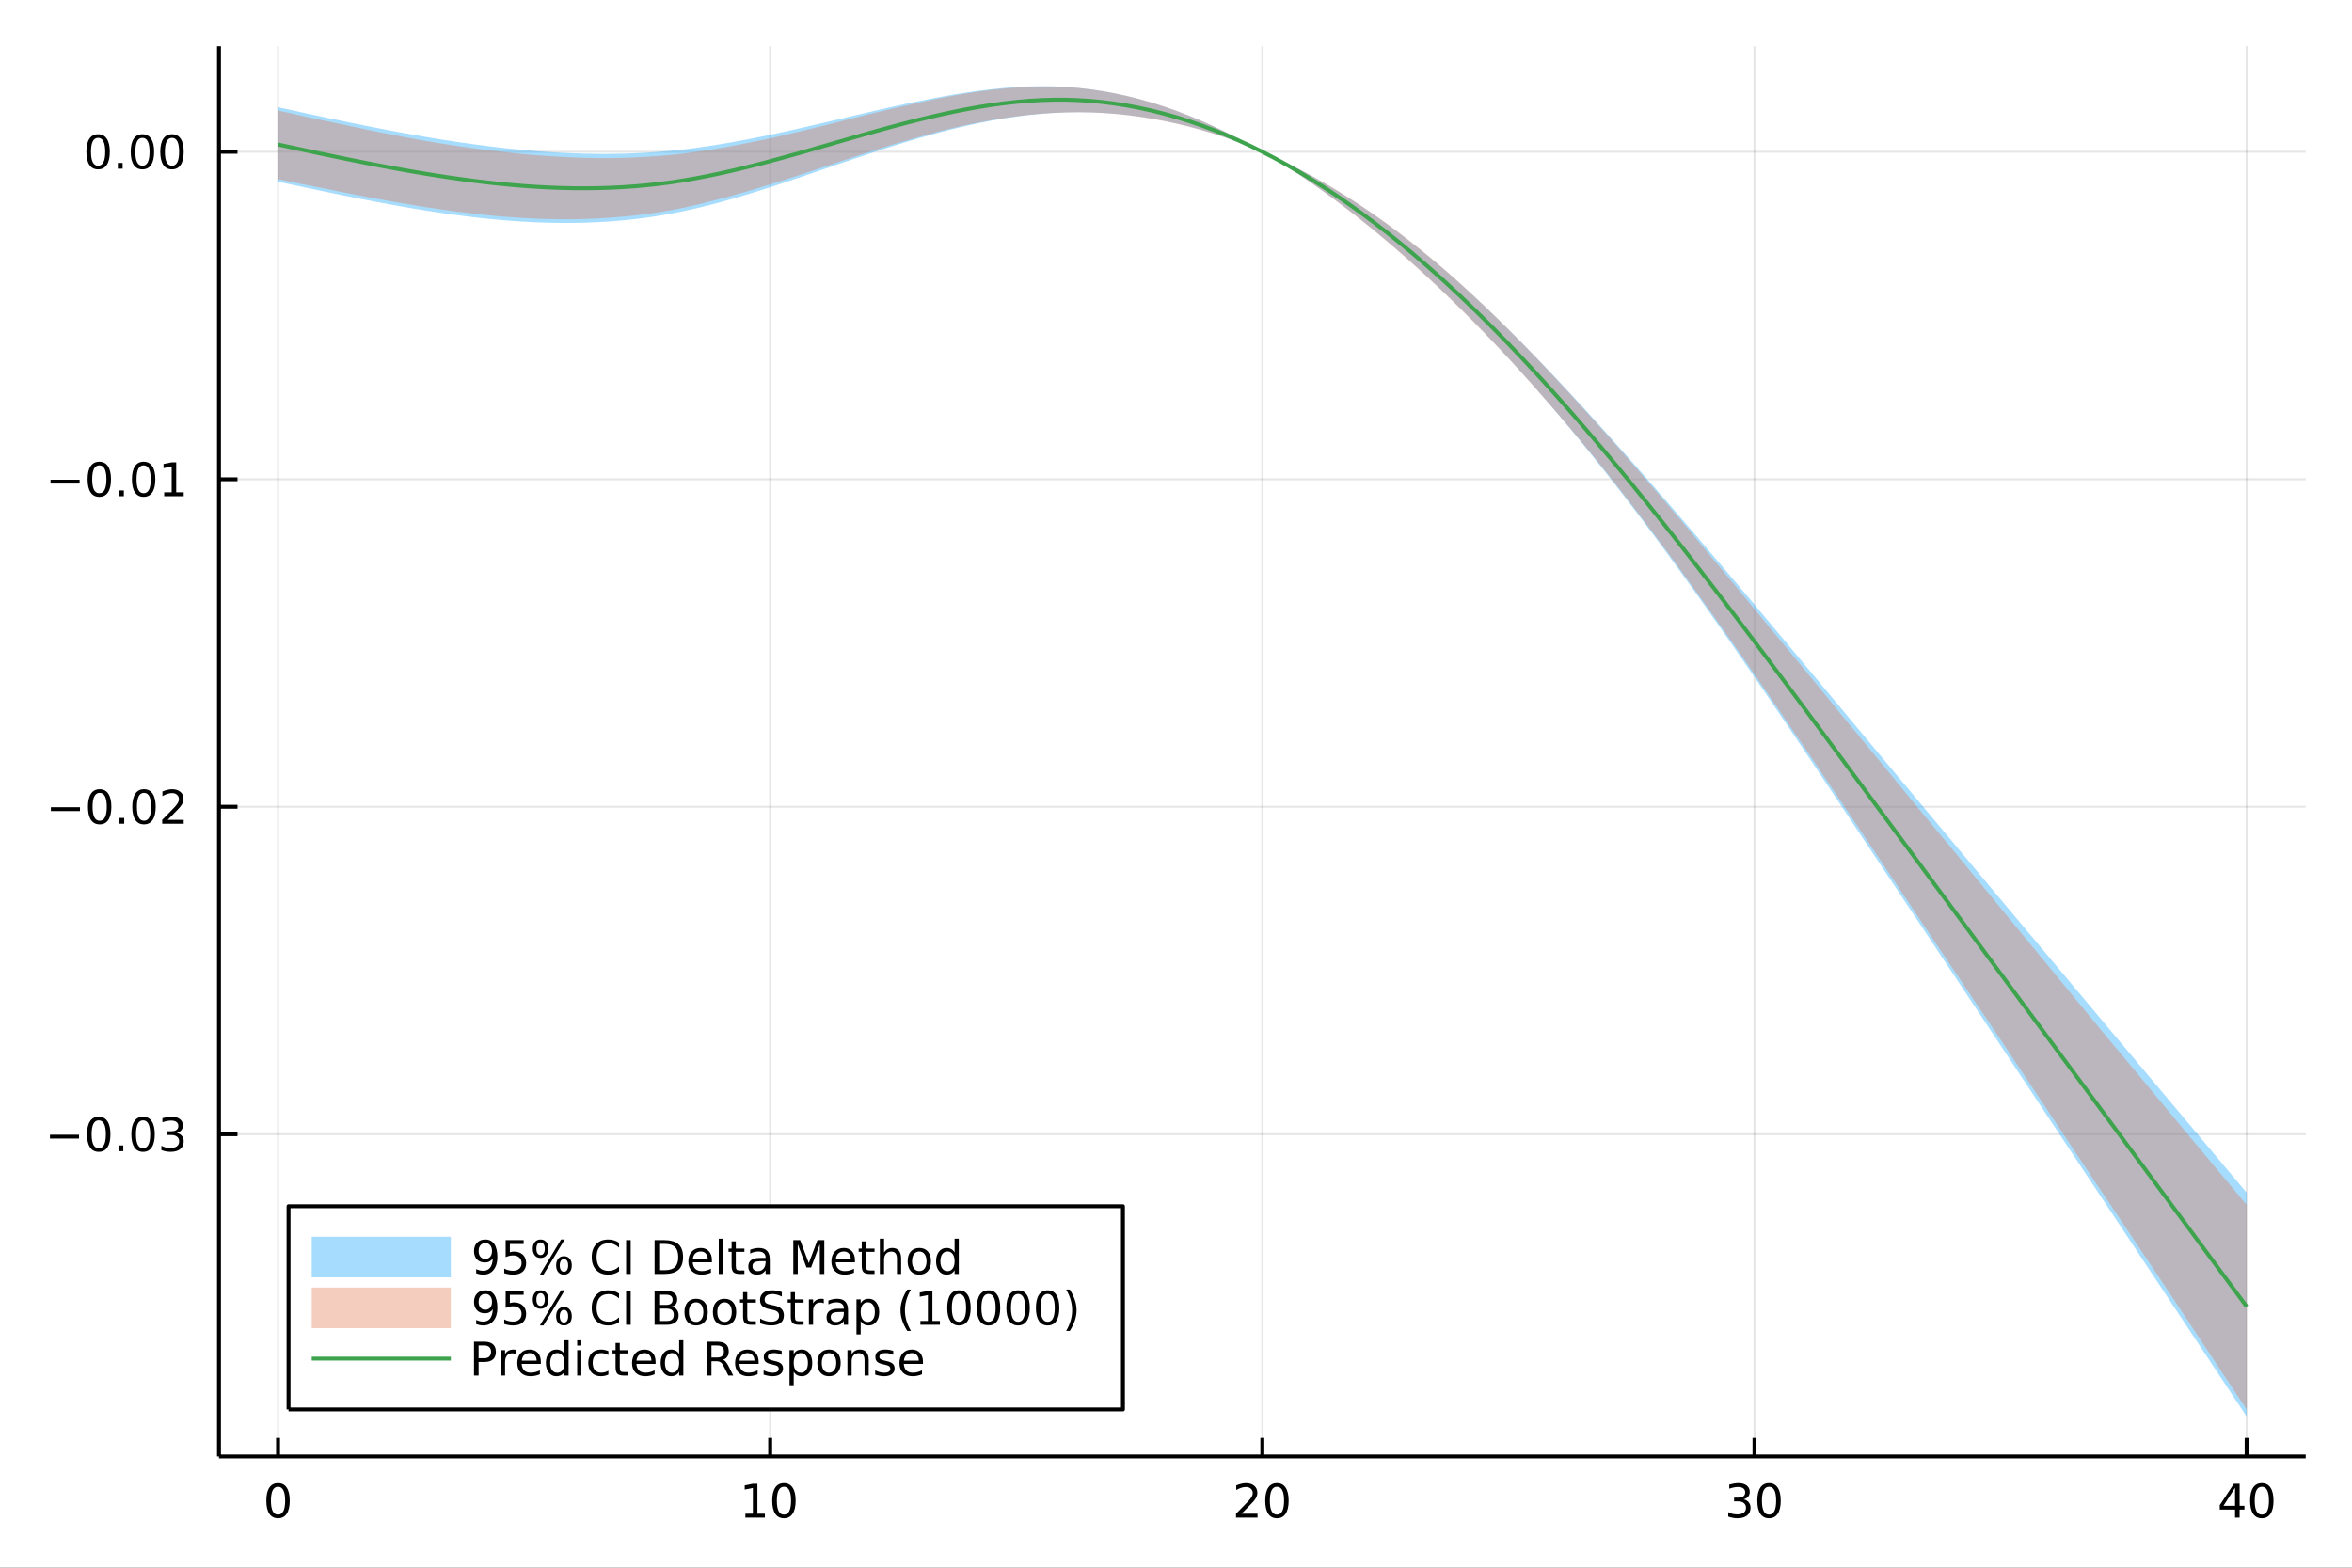<?xml version="1.0" encoding="utf-8"?>
<svg xmlns="http://www.w3.org/2000/svg" xmlns:xlink="http://www.w3.org/1999/xlink" width="600" height="400" viewBox="0 0 2400 1600">
<rect x="0" y="0" width="2400" height="1600" fill="#333333" stroke="none"/>
<defs>
  <clipPath id="clip280">
    <rect x="0" y="0" width="2400" height="1600"/>
  </clipPath>
</defs>
<path clip-path="url(#clip280)" d="
M0 1600 L2400 1600 L2400 0 L0 0  Z
  " fill="#ffffff" fill-rule="evenodd" fill-opacity="1"/>
<defs>
  <clipPath id="clip281">
    <rect x="480" y="0" width="1681" height="1600"/>
  </clipPath>
</defs>
<path clip-path="url(#clip280)" d="
M223.45 1486.45 L2352.76 1486.45 L2352.76 47.244 L223.45 47.244  Z
  " fill="#ffffff" fill-rule="evenodd" fill-opacity="1"/>
<defs>
  <clipPath id="clip282">
    <rect x="223" y="47" width="2130" height="1440"/>
  </clipPath>
</defs>
<polyline clip-path="url(#clip282)" style="stroke:#000000; stroke-linecap:butt; stroke-linejoin:round; stroke-width:2; stroke-opacity:0.1; fill:none" points="
  283.713,1486.45 283.713,47.244 
  "/>
<polyline clip-path="url(#clip282)" style="stroke:#000000; stroke-linecap:butt; stroke-linejoin:round; stroke-width:2; stroke-opacity:0.1; fill:none" points="
  785.908,1486.45 785.908,47.244 
  "/>
<polyline clip-path="url(#clip282)" style="stroke:#000000; stroke-linecap:butt; stroke-linejoin:round; stroke-width:2; stroke-opacity:0.1; fill:none" points="
  1288.1,1486.45 1288.1,47.244 
  "/>
<polyline clip-path="url(#clip282)" style="stroke:#000000; stroke-linecap:butt; stroke-linejoin:round; stroke-width:2; stroke-opacity:0.1; fill:none" points="
  1790.3,1486.45 1790.3,47.244 
  "/>
<polyline clip-path="url(#clip282)" style="stroke:#000000; stroke-linecap:butt; stroke-linejoin:round; stroke-width:2; stroke-opacity:0.1; fill:none" points="
  2292.49,1486.45 2292.49,47.244 
  "/>
<polyline clip-path="url(#clip280)" style="stroke:#000000; stroke-linecap:butt; stroke-linejoin:round; stroke-width:4; stroke-opacity:1; fill:none" points="
  223.45,1486.45 2352.76,1486.45 
  "/>
<polyline clip-path="url(#clip280)" style="stroke:#000000; stroke-linecap:butt; stroke-linejoin:round; stroke-width:4; stroke-opacity:1; fill:none" points="
  283.713,1486.45 283.713,1467.55 
  "/>
<polyline clip-path="url(#clip280)" style="stroke:#000000; stroke-linecap:butt; stroke-linejoin:round; stroke-width:4; stroke-opacity:1; fill:none" points="
  785.908,1486.45 785.908,1467.55 
  "/>
<polyline clip-path="url(#clip280)" style="stroke:#000000; stroke-linecap:butt; stroke-linejoin:round; stroke-width:4; stroke-opacity:1; fill:none" points="
  1288.1,1486.45 1288.1,1467.55 
  "/>
<polyline clip-path="url(#clip280)" style="stroke:#000000; stroke-linecap:butt; stroke-linejoin:round; stroke-width:4; stroke-opacity:1; fill:none" points="
  1790.3,1486.45 1790.3,1467.55 
  "/>
<polyline clip-path="url(#clip280)" style="stroke:#000000; stroke-linecap:butt; stroke-linejoin:round; stroke-width:4; stroke-opacity:1; fill:none" points="
  2292.49,1486.45 2292.49,1467.55 
  "/>
<path clip-path="url(#clip280)" d="M283.713 1517.37 Q280.102 1517.37 278.273 1520.93 Q276.468 1524.47 276.468 1531.6 Q276.468 1538.71 278.273 1542.27 Q280.102 1545.82 283.713 1545.82 Q287.347 1545.82 289.153 1542.27 Q290.982 1538.71 290.982 1531.6 Q290.982 1524.47 289.153 1520.93 Q287.347 1517.37 283.713 1517.37 M283.713 1513.66 Q289.523 1513.66 292.579 1518.27 Q295.657 1522.85 295.657 1531.6 Q295.657 1540.33 292.579 1544.94 Q289.523 1549.52 283.713 1549.52 Q277.903 1549.52 274.824 1544.94 Q271.769 1540.33 271.769 1531.6 Q271.769 1522.85 274.824 1518.27 Q277.903 1513.66 283.713 1513.66 Z" fill="#000000" fill-rule="evenodd" fill-opacity="1" /><path clip-path="url(#clip280)" d="M760.596 1544.91 L768.234 1544.91 L768.234 1518.55 L759.924 1520.21 L759.924 1515.95 L768.188 1514.29 L772.864 1514.29 L772.864 1544.91 L780.503 1544.91 L780.503 1548.85 L760.596 1548.85 L760.596 1544.91 Z" fill="#000000" fill-rule="evenodd" fill-opacity="1" /><path clip-path="url(#clip280)" d="M799.947 1517.37 Q796.336 1517.37 794.507 1520.93 Q792.702 1524.47 792.702 1531.6 Q792.702 1538.71 794.507 1542.27 Q796.336 1545.82 799.947 1545.82 Q803.581 1545.82 805.387 1542.27 Q807.216 1538.71 807.216 1531.6 Q807.216 1524.47 805.387 1520.93 Q803.581 1517.37 799.947 1517.37 M799.947 1513.66 Q805.757 1513.66 808.813 1518.27 Q811.892 1522.85 811.892 1531.6 Q811.892 1540.33 808.813 1544.94 Q805.757 1549.52 799.947 1549.52 Q794.137 1549.52 791.058 1544.94 Q788.003 1540.33 788.003 1531.6 Q788.003 1522.85 791.058 1518.27 Q794.137 1513.66 799.947 1513.66 Z" fill="#000000" fill-rule="evenodd" fill-opacity="1" /><path clip-path="url(#clip280)" d="M1266.88 1544.91 L1283.2 1544.91 L1283.2 1548.85 L1261.25 1548.85 L1261.25 1544.91 Q1263.91 1542.16 1268.5 1537.53 Q1273.1 1532.88 1274.28 1531.53 Q1276.53 1529.01 1277.41 1527.27 Q1278.31 1525.51 1278.31 1523.82 Q1278.31 1521.07 1276.37 1519.33 Q1274.45 1517.6 1271.34 1517.6 Q1269.14 1517.6 1266.69 1518.36 Q1264.26 1519.13 1261.48 1520.68 L1261.48 1515.95 Q1264.31 1514.82 1266.76 1514.24 Q1269.21 1513.66 1271.25 1513.66 Q1276.62 1513.66 1279.82 1516.35 Q1283.01 1519.03 1283.01 1523.52 Q1283.01 1525.65 1282.2 1527.57 Q1281.41 1529.47 1279.31 1532.07 Q1278.73 1532.74 1275.63 1535.95 Q1272.52 1539.15 1266.88 1544.91 Z" fill="#000000" fill-rule="evenodd" fill-opacity="1" /><path clip-path="url(#clip280)" d="M1303.01 1517.37 Q1299.4 1517.37 1297.57 1520.93 Q1295.76 1524.47 1295.76 1531.6 Q1295.76 1538.71 1297.57 1542.27 Q1299.4 1545.82 1303.01 1545.82 Q1306.64 1545.82 1308.45 1542.27 Q1310.28 1538.71 1310.28 1531.6 Q1310.28 1524.47 1308.45 1520.93 Q1306.64 1517.37 1303.01 1517.37 M1303.01 1513.66 Q1308.82 1513.66 1311.88 1518.27 Q1314.95 1522.85 1314.95 1531.6 Q1314.95 1540.33 1311.88 1544.94 Q1308.82 1549.52 1303.01 1549.52 Q1297.2 1549.52 1294.12 1544.94 Q1291.07 1540.33 1291.07 1531.6 Q1291.07 1522.85 1294.12 1518.27 Q1297.2 1513.66 1303.01 1513.66 Z" fill="#000000" fill-rule="evenodd" fill-opacity="1" /><path clip-path="url(#clip280)" d="M1779.14 1530.21 Q1782.5 1530.93 1784.37 1533.2 Q1786.27 1535.47 1786.27 1538.8 Q1786.27 1543.92 1782.75 1546.72 Q1779.23 1549.52 1772.75 1549.52 Q1770.58 1549.52 1768.26 1549.08 Q1765.97 1548.66 1763.52 1547.81 L1763.52 1543.29 Q1765.46 1544.43 1767.77 1545.01 Q1770.09 1545.58 1772.61 1545.58 Q1777.01 1545.58 1779.3 1543.85 Q1781.62 1542.11 1781.62 1538.8 Q1781.62 1535.75 1779.46 1534.03 Q1777.33 1532.3 1773.52 1532.3 L1769.49 1532.3 L1769.49 1528.45 L1773.7 1528.45 Q1777.15 1528.45 1778.98 1527.09 Q1780.81 1525.7 1780.81 1523.11 Q1780.81 1520.45 1778.91 1519.03 Q1777.03 1517.6 1773.52 1517.6 Q1771.59 1517.6 1769.4 1518.01 Q1767.2 1518.43 1764.56 1519.31 L1764.56 1515.14 Q1767.22 1514.4 1769.53 1514.03 Q1771.87 1513.66 1773.93 1513.66 Q1779.26 1513.66 1782.36 1516.09 Q1785.46 1518.5 1785.46 1522.62 Q1785.46 1525.49 1783.82 1527.48 Q1782.17 1529.45 1779.14 1530.21 Z" fill="#000000" fill-rule="evenodd" fill-opacity="1" /><path clip-path="url(#clip280)" d="M1805.14 1517.37 Q1801.52 1517.37 1799.7 1520.93 Q1797.89 1524.47 1797.89 1531.6 Q1797.89 1538.71 1799.7 1542.27 Q1801.52 1545.82 1805.14 1545.82 Q1808.77 1545.82 1810.58 1542.27 Q1812.4 1538.71 1812.4 1531.6 Q1812.4 1524.47 1810.58 1520.93 Q1808.77 1517.37 1805.14 1517.37 M1805.14 1513.66 Q1810.95 1513.66 1814 1518.27 Q1817.08 1522.85 1817.08 1531.6 Q1817.08 1540.33 1814 1544.94 Q1810.95 1549.52 1805.14 1549.52 Q1799.33 1549.52 1796.25 1544.94 Q1793.19 1540.33 1793.19 1531.6 Q1793.19 1522.85 1796.25 1518.27 Q1799.33 1513.66 1805.14 1513.66 Z" fill="#000000" fill-rule="evenodd" fill-opacity="1" /><path clip-path="url(#clip280)" d="M2280.66 1518.36 L2268.86 1536.81 L2280.66 1536.81 L2280.66 1518.36 M2279.44 1514.29 L2285.32 1514.29 L2285.32 1536.81 L2290.25 1536.81 L2290.25 1540.7 L2285.32 1540.7 L2285.32 1548.85 L2280.66 1548.85 L2280.66 1540.7 L2265.06 1540.7 L2265.06 1536.19 L2279.44 1514.29 Z" fill="#000000" fill-rule="evenodd" fill-opacity="1" /><path clip-path="url(#clip280)" d="M2307.98 1517.37 Q2304.37 1517.37 2302.54 1520.93 Q2300.73 1524.47 2300.73 1531.6 Q2300.73 1538.71 2302.54 1542.27 Q2304.37 1545.82 2307.98 1545.82 Q2311.61 1545.82 2313.42 1542.27 Q2315.25 1538.71 2315.25 1531.6 Q2315.25 1524.47 2313.42 1520.93 Q2311.61 1517.37 2307.98 1517.37 M2307.98 1513.66 Q2313.79 1513.66 2316.84 1518.27 Q2319.92 1522.85 2319.92 1531.6 Q2319.92 1540.33 2316.84 1544.94 Q2313.79 1549.52 2307.98 1549.52 Q2302.17 1549.52 2299.09 1544.94 Q2296.03 1540.33 2296.03 1531.6 Q2296.03 1522.85 2299.09 1518.27 Q2302.17 1513.66 2307.98 1513.66 Z" fill="#000000" fill-rule="evenodd" fill-opacity="1" /><polyline clip-path="url(#clip282)" style="stroke:#000000; stroke-linecap:butt; stroke-linejoin:round; stroke-width:2; stroke-opacity:0.1; fill:none" points="
  223.45,1157.64 2352.76,1157.64 
  "/>
<polyline clip-path="url(#clip282)" style="stroke:#000000; stroke-linecap:butt; stroke-linejoin:round; stroke-width:2; stroke-opacity:0.1; fill:none" points="
  223.45,823.395 2352.76,823.395 
  "/>
<polyline clip-path="url(#clip282)" style="stroke:#000000; stroke-linecap:butt; stroke-linejoin:round; stroke-width:2; stroke-opacity:0.1; fill:none" points="
  223.45,489.146 2352.76,489.146 
  "/>
<polyline clip-path="url(#clip282)" style="stroke:#000000; stroke-linecap:butt; stroke-linejoin:round; stroke-width:2; stroke-opacity:0.1; fill:none" points="
  223.45,154.897 2352.76,154.897 
  "/>
<polyline clip-path="url(#clip280)" style="stroke:#000000; stroke-linecap:butt; stroke-linejoin:round; stroke-width:4; stroke-opacity:1; fill:none" points="
  223.45,1486.45 223.45,47.244 
  "/>
<polyline clip-path="url(#clip280)" style="stroke:#000000; stroke-linecap:butt; stroke-linejoin:round; stroke-width:4; stroke-opacity:1; fill:none" points="
  223.45,1157.64 242.347,1157.64 
  "/>
<polyline clip-path="url(#clip280)" style="stroke:#000000; stroke-linecap:butt; stroke-linejoin:round; stroke-width:4; stroke-opacity:1; fill:none" points="
  223.45,823.395 242.347,823.395 
  "/>
<polyline clip-path="url(#clip280)" style="stroke:#000000; stroke-linecap:butt; stroke-linejoin:round; stroke-width:4; stroke-opacity:1; fill:none" points="
  223.45,489.146 242.347,489.146 
  "/>
<polyline clip-path="url(#clip280)" style="stroke:#000000; stroke-linecap:butt; stroke-linejoin:round; stroke-width:4; stroke-opacity:1; fill:none" points="
  223.45,154.897 242.347,154.897 
  "/>
<path clip-path="url(#clip280)" d="M50.992 1158.1 L80.668 1158.1 L80.668 1162.03 L50.992 1162.03 L50.992 1158.1 Z" fill="#000000" fill-rule="evenodd" fill-opacity="1" /><path clip-path="url(#clip280)" d="M100.76 1143.44 Q97.149 1143.44 95.321 1147.01 Q93.515 1150.55 93.515 1157.68 Q93.515 1164.79 95.321 1168.35 Q97.149 1171.89 100.76 1171.89 Q104.395 1171.89 106.2 1168.35 Q108.029 1164.79 108.029 1157.68 Q108.029 1150.55 106.2 1147.01 Q104.395 1143.44 100.76 1143.44 M100.76 1139.74 Q106.571 1139.74 109.626 1144.35 Q112.705 1148.93 112.705 1157.68 Q112.705 1166.41 109.626 1171.01 Q106.571 1175.6 100.76 1175.6 Q94.95 1175.6 91.871 1171.01 Q88.816 1166.41 88.816 1157.68 Q88.816 1148.93 91.871 1144.35 Q94.95 1139.74 100.76 1139.74 Z" fill="#000000" fill-rule="evenodd" fill-opacity="1" /><path clip-path="url(#clip280)" d="M120.922 1169.04 L125.807 1169.04 L125.807 1174.92 L120.922 1174.92 L120.922 1169.04 Z" fill="#000000" fill-rule="evenodd" fill-opacity="1" /><path clip-path="url(#clip280)" d="M145.992 1143.44 Q142.381 1143.44 140.552 1147.01 Q138.746 1150.55 138.746 1157.68 Q138.746 1164.79 140.552 1168.35 Q142.381 1171.89 145.992 1171.89 Q149.626 1171.89 151.431 1168.35 Q153.26 1164.79 153.26 1157.68 Q153.26 1150.55 151.431 1147.01 Q149.626 1143.44 145.992 1143.44 M145.992 1139.74 Q151.802 1139.74 154.857 1144.35 Q157.936 1148.93 157.936 1157.68 Q157.936 1166.41 154.857 1171.01 Q151.802 1175.6 145.992 1175.6 Q140.181 1175.6 137.103 1171.01 Q134.047 1166.41 134.047 1157.68 Q134.047 1148.93 137.103 1144.35 Q140.181 1139.74 145.992 1139.74 Z" fill="#000000" fill-rule="evenodd" fill-opacity="1" /><path clip-path="url(#clip280)" d="M180.32 1156.29 Q183.677 1157.01 185.552 1159.28 Q187.45 1161.54 187.45 1164.88 Q187.45 1169.99 183.931 1172.79 Q180.413 1175.6 173.931 1175.6 Q171.755 1175.6 169.441 1175.16 Q167.149 1174.74 164.695 1173.88 L164.695 1169.37 Q166.64 1170.5 168.954 1171.08 Q171.269 1171.66 173.792 1171.66 Q178.191 1171.66 180.482 1169.92 Q182.797 1168.19 182.797 1164.88 Q182.797 1161.82 180.644 1160.11 Q178.515 1158.37 174.695 1158.37 L170.667 1158.37 L170.667 1154.53 L174.88 1154.53 Q178.329 1154.53 180.158 1153.16 Q181.987 1151.78 181.987 1149.18 Q181.987 1146.52 180.089 1145.11 Q178.214 1143.67 174.695 1143.67 Q172.774 1143.67 170.575 1144.09 Q168.376 1144.51 165.737 1145.39 L165.737 1141.22 Q168.399 1140.48 170.714 1140.11 Q173.052 1139.74 175.112 1139.74 Q180.436 1139.74 183.538 1142.17 Q186.64 1144.58 186.64 1148.7 Q186.64 1151.57 184.996 1153.56 Q183.353 1155.53 180.32 1156.29 Z" fill="#000000" fill-rule="evenodd" fill-opacity="1" /><path clip-path="url(#clip280)" d="M51.941 823.846 L81.617 823.846 L81.617 827.782 L51.941 827.782 L51.941 823.846 Z" fill="#000000" fill-rule="evenodd" fill-opacity="1" /><path clip-path="url(#clip280)" d="M101.709 809.194 Q98.098 809.194 96.27 812.759 Q94.464 816.3 94.464 823.43 Q94.464 830.536 96.27 834.101 Q98.098 837.643 101.709 837.643 Q105.344 837.643 107.149 834.101 Q108.978 830.536 108.978 823.43 Q108.978 816.3 107.149 812.759 Q105.344 809.194 101.709 809.194 M101.709 805.49 Q107.52 805.49 110.575 810.097 Q113.654 814.68 113.654 823.43 Q113.654 832.157 110.575 836.763 Q107.52 841.346 101.709 841.346 Q95.899 841.346 92.821 836.763 Q89.765 832.157 89.765 823.43 Q89.765 814.68 92.821 810.097 Q95.899 805.49 101.709 805.49 Z" fill="#000000" fill-rule="evenodd" fill-opacity="1" /><path clip-path="url(#clip280)" d="M121.871 834.795 L126.756 834.795 L126.756 840.675 L121.871 840.675 L121.871 834.795 Z" fill="#000000" fill-rule="evenodd" fill-opacity="1" /><path clip-path="url(#clip280)" d="M146.941 809.194 Q143.33 809.194 141.501 812.759 Q139.695 816.3 139.695 823.43 Q139.695 830.536 141.501 834.101 Q143.33 837.643 146.941 837.643 Q150.575 837.643 152.38 834.101 Q154.209 830.536 154.209 823.43 Q154.209 816.3 152.38 812.759 Q150.575 809.194 146.941 809.194 M146.941 805.49 Q152.751 805.49 155.806 810.097 Q158.885 814.68 158.885 823.43 Q158.885 832.157 155.806 836.763 Q152.751 841.346 146.941 841.346 Q141.131 841.346 138.052 836.763 Q134.996 832.157 134.996 823.43 Q134.996 814.68 138.052 810.097 Q141.131 805.49 146.941 805.49 Z" fill="#000000" fill-rule="evenodd" fill-opacity="1" /><path clip-path="url(#clip280)" d="M171.13 836.74 L187.45 836.74 L187.45 840.675 L165.505 840.675 L165.505 836.74 Q168.167 833.985 172.751 829.356 Q177.357 824.703 178.538 823.36 Q180.783 820.837 181.663 819.101 Q182.565 817.342 182.565 815.652 Q182.565 812.897 180.621 811.161 Q178.7 809.425 175.598 809.425 Q173.399 809.425 170.945 810.189 Q168.515 810.953 165.737 812.504 L165.737 807.782 Q168.561 806.647 171.015 806.069 Q173.468 805.49 175.505 805.49 Q180.876 805.49 184.07 808.175 Q187.265 810.86 187.265 815.351 Q187.265 817.481 186.454 819.402 Q185.667 821.3 183.561 823.893 Q182.982 824.564 179.88 827.782 Q176.778 830.976 171.13 836.74 Z" fill="#000000" fill-rule="evenodd" fill-opacity="1" /><path clip-path="url(#clip280)" d="M51.571 489.597 L81.247 489.597 L81.247 493.533 L51.571 493.533 L51.571 489.597 Z" fill="#000000" fill-rule="evenodd" fill-opacity="1" /><path clip-path="url(#clip280)" d="M101.339 474.945 Q97.728 474.945 95.899 478.51 Q94.094 482.051 94.094 489.181 Q94.094 496.287 95.899 499.852 Q97.728 503.394 101.339 503.394 Q104.973 503.394 106.779 499.852 Q108.608 496.287 108.608 489.181 Q108.608 482.051 106.779 478.51 Q104.973 474.945 101.339 474.945 M101.339 471.241 Q107.149 471.241 110.205 475.848 Q113.283 480.431 113.283 489.181 Q113.283 497.908 110.205 502.514 Q107.149 507.097 101.339 507.097 Q95.529 507.097 92.45 502.514 Q89.395 497.908 89.395 489.181 Q89.395 480.431 92.45 475.848 Q95.529 471.241 101.339 471.241 Z" fill="#000000" fill-rule="evenodd" fill-opacity="1" /><path clip-path="url(#clip280)" d="M121.501 500.546 L126.385 500.546 L126.385 506.426 L121.501 506.426 L121.501 500.546 Z" fill="#000000" fill-rule="evenodd" fill-opacity="1" /><path clip-path="url(#clip280)" d="M146.57 474.945 Q142.959 474.945 141.131 478.51 Q139.325 482.051 139.325 489.181 Q139.325 496.287 141.131 499.852 Q142.959 503.394 146.57 503.394 Q150.205 503.394 152.01 499.852 Q153.839 496.287 153.839 489.181 Q153.839 482.051 152.01 478.51 Q150.205 474.945 146.57 474.945 M146.57 471.241 Q152.38 471.241 155.436 475.848 Q158.515 480.431 158.515 489.181 Q158.515 497.908 155.436 502.514 Q152.38 507.097 146.57 507.097 Q140.76 507.097 137.681 502.514 Q134.626 497.908 134.626 489.181 Q134.626 480.431 137.681 475.848 Q140.76 471.241 146.57 471.241 Z" fill="#000000" fill-rule="evenodd" fill-opacity="1" /><path clip-path="url(#clip280)" d="M167.542 502.491 L175.181 502.491 L175.181 476.125 L166.871 477.792 L166.871 473.533 L175.135 471.866 L179.811 471.866 L179.811 502.491 L187.45 502.491 L187.45 506.426 L167.542 506.426 L167.542 502.491 Z" fill="#000000" fill-rule="evenodd" fill-opacity="1" /><path clip-path="url(#clip280)" d="M100.112 140.696 Q96.501 140.696 94.672 144.261 Q92.867 147.802 92.867 154.932 Q92.867 162.038 94.672 165.603 Q96.501 169.145 100.112 169.145 Q103.746 169.145 105.552 165.603 Q107.381 162.038 107.381 154.932 Q107.381 147.802 105.552 144.261 Q103.746 140.696 100.112 140.696 M100.112 136.992 Q105.922 136.992 108.978 141.599 Q112.057 146.182 112.057 154.932 Q112.057 163.659 108.978 168.265 Q105.922 172.848 100.112 172.848 Q94.302 172.848 91.223 168.265 Q88.168 163.659 88.168 154.932 Q88.168 146.182 91.223 141.599 Q94.302 136.992 100.112 136.992 Z" fill="#000000" fill-rule="evenodd" fill-opacity="1" /><path clip-path="url(#clip280)" d="M120.274 166.297 L125.158 166.297 L125.158 172.177 L120.274 172.177 L120.274 166.297 Z" fill="#000000" fill-rule="evenodd" fill-opacity="1" /><path clip-path="url(#clip280)" d="M145.343 140.696 Q141.732 140.696 139.904 144.261 Q138.098 147.802 138.098 154.932 Q138.098 162.038 139.904 165.603 Q141.732 169.145 145.343 169.145 Q148.978 169.145 150.783 165.603 Q152.612 162.038 152.612 154.932 Q152.612 147.802 150.783 144.261 Q148.978 140.696 145.343 140.696 M145.343 136.992 Q151.154 136.992 154.209 141.599 Q157.288 146.182 157.288 154.932 Q157.288 163.659 154.209 168.265 Q151.154 172.848 145.343 172.848 Q139.533 172.848 136.455 168.265 Q133.399 163.659 133.399 154.932 Q133.399 146.182 136.455 141.599 Q139.533 136.992 145.343 136.992 Z" fill="#000000" fill-rule="evenodd" fill-opacity="1" /><path clip-path="url(#clip280)" d="M175.505 140.696 Q171.894 140.696 170.066 144.261 Q168.26 147.802 168.26 154.932 Q168.26 162.038 170.066 165.603 Q171.894 169.145 175.505 169.145 Q179.14 169.145 180.945 165.603 Q182.774 162.038 182.774 154.932 Q182.774 147.802 180.945 144.261 Q179.14 140.696 175.505 140.696 M175.505 136.992 Q181.316 136.992 184.371 141.599 Q187.45 146.182 187.45 154.932 Q187.45 163.659 184.371 168.265 Q181.316 172.848 175.505 172.848 Q169.695 172.848 166.617 168.265 Q163.561 163.659 163.561 154.932 Q163.561 146.182 166.617 141.599 Q169.695 136.992 175.505 136.992 Z" fill="#000000" fill-rule="evenodd" fill-opacity="1" /><path clip-path="url(#clip282)" d="
M283.713 185.489 L296.268 188.148 L308.823 190.801 L321.378 193.441 L333.933 196.056 L346.487 198.636 L359.042 201.172 L371.597 203.652 L384.152 206.068 L396.707 208.408 
  L409.262 210.663 L421.817 212.822 L434.372 214.875 L446.926 216.812 L459.481 218.622 L472.036 220.295 L484.591 221.821 L497.146 223.189 L509.701 224.389 L522.256 225.411 
  L534.811 226.245 L547.365 226.88 L559.92 227.306 L572.475 227.514 L585.03 227.492 L597.585 227.231 L610.14 226.721 L622.695 225.953 L635.25 224.916 L647.804 223.6 
  L660.359 221.997 L672.914 220.097 L685.469 217.891 L698.024 215.376 L710.579 212.571 L723.134 209.503 L735.688 206.195 L748.243 202.675 L760.798 198.966 L773.353 195.096 
  L785.908 191.088 L798.463 186.97 L811.018 182.764 L823.573 178.498 L836.127 174.196 L848.682 169.881 L861.237 165.58 L873.792 161.315 L886.347 157.11 L898.902 152.988 
  L911.457 148.971 L924.012 145.082 L936.566 141.341 L949.121 137.769 L961.676 134.386 L974.231 131.21 L986.786 128.259 L999.341 125.551 L1011.9 123.103 L1024.45 120.932 
  L1037.01 119.052 L1049.56 117.48 L1062.12 116.23 L1074.67 115.317 L1087.22 114.757 L1099.78 114.561 L1112.33 114.728 L1124.89 115.257 L1137.44 116.147 L1150 117.396 
  L1162.55 119.003 L1175.11 120.969 L1187.66 123.294 L1200.22 125.978 L1212.77 129.022 L1225.33 132.427 L1237.88 136.193 L1250.44 140.322 L1262.99 144.815 L1275.55 149.673 
  L1288.1 154.897 L1300.66 162.351 L1313.21 170.158 L1325.77 178.312 L1338.32 186.807 L1350.88 195.636 L1363.43 204.795 L1375.99 214.278 L1388.54 224.079 L1401.1 234.194 
  L1413.65 244.619 L1426.21 255.35 L1438.76 266.385 L1451.32 277.72 L1463.87 289.354 L1476.43 301.287 L1488.98 313.52 L1501.54 326.055 L1514.09 338.891 L1526.65 352.03 
  L1539.2 365.472 L1551.76 379.217 L1564.31 393.264 L1576.86 407.611 L1589.42 422.257 L1601.97 437.198 L1614.53 452.43 L1627.08 467.946 L1639.64 483.74 L1652.19 499.802 
  L1664.75 516.124 L1677.3 532.696 L1689.86 549.506 L1702.41 566.542 L1714.97 583.792 L1727.52 601.243 L1740.08 618.882 L1752.63 636.696 L1765.19 654.672 L1777.74 672.795 
  L1790.3 691.052 L1802.85 709.429 L1815.41 727.912 L1827.96 746.488 L1840.52 765.143 L1853.07 783.863 L1865.63 802.635 L1878.18 821.445 L1890.74 840.279 L1903.29 859.125 
  L1915.85 877.982 L1928.4 896.847 L1940.96 915.72 L1953.51 934.6 L1966.07 953.487 L1978.62 972.379 L1991.18 991.277 L2003.73 1010.18 L2016.29 1029.09 L2028.84 1048 
  L2041.4 1066.91 L2053.95 1085.83 L2066.5 1104.75 L2079.06 1123.68 L2091.61 1142.61 L2104.17 1161.54 L2116.72 1180.47 L2129.28 1199.41 L2141.83 1218.34 L2154.39 1237.28 
  L2166.94 1256.22 L2179.5 1275.17 L2192.05 1294.11 L2204.61 1313.06 L2217.16 1332 L2229.72 1350.95 L2242.27 1369.9 L2254.83 1388.85 L2267.38 1407.81 L2279.94 1426.76 
  L2292.49 1445.72 L2292.49 1217.25 L2279.94 1202.29 L2267.38 1187.33 L2254.83 1172.36 L2242.27 1157.4 L2229.72 1142.44 L2217.16 1127.47 L2204.61 1112.51 L2192.05 1097.54 
  L2179.5 1082.57 L2166.94 1067.6 L2154.39 1052.63 L2141.83 1037.65 L2129.28 1022.67 L2116.72 1007.69 L2104.17 992.714 L2091.61 977.73 L2079.06 962.744 L2066.5 947.755 
  L2053.95 932.763 L2041.4 917.768 L2028.84 902.769 L2016.29 887.766 L2003.73 872.76 L1991.18 857.748 L1978.62 842.732 L1966.07 827.711 L1953.51 812.683 L1940.96 797.649 
  L1928.4 782.608 L1915.85 767.56 L1903.29 752.502 L1890.74 737.435 L1878.18 722.358 L1865.63 707.277 L1853.07 692.199 L1840.52 677.129 L1827.96 662.074 L1815.41 647.04 
  L1802.85 632.035 L1790.3 617.063 L1777.74 602.132 L1765.19 587.248 L1752.63 572.417 L1740.08 557.646 L1727.52 542.94 L1714.97 528.308 L1702.41 513.756 L1689.86 499.29 
  L1677.3 484.92 L1664.75 470.653 L1652.19 456.498 L1639.64 442.465 L1627.08 428.564 L1614.53 414.807 L1601.97 401.208 L1589.42 387.78 L1576.86 374.539 L1564.31 361.501 
  L1551.76 348.685 L1539.2 336.108 L1526.65 323.791 L1514.09 311.754 L1501.54 300.016 L1488.98 288.599 L1476.43 277.52 L1463.87 266.789 L1451.32 256.412 L1438.76 246.394 
  L1426.21 236.739 L1413.65 227.45 L1401.1 218.528 L1388.54 209.976 L1375.99 201.794 L1363.43 193.983 L1350.88 186.543 L1338.32 179.474 L1325.77 172.776 L1313.21 166.447 
  L1300.66 160.488 L1288.1 154.897 L1275.55 147.802 L1262.99 141.073 L1250.44 134.715 L1237.88 128.736 L1225.33 123.142 L1212.77 117.938 L1200.22 113.131 L1187.66 108.728 
  L1175.11 104.734 L1162.55 101.154 L1150 97.995 L1137.44 95.261 L1124.89 92.957 L1112.33 91.088 L1099.78 89.656 L1087.22 88.665 L1074.67 88.113 L1062.12 87.976 
  L1049.56 88.227 L1037.01 88.836 L1024.45 89.777 L1011.9 91.021 L999.341 92.543 L986.786 94.315 L974.231 96.311 L961.676 98.506 L949.121 100.876 L936.566 103.395 
  L924.012 106.042 L911.457 108.794 L898.902 111.628 L886.347 114.524 L873.792 117.461 L861.237 120.42 L848.682 123.381 L836.127 126.325 L823.573 129.234 L811.018 132.089 
  L798.463 134.872 L785.908 137.566 L773.353 140.153 L760.798 142.615 L748.243 144.936 L735.688 147.096 L723.134 149.081 L710.579 150.87 L698.024 152.448 L685.469 153.798 
  L672.914 154.904 L660.359 155.773 L647.804 156.413 L635.25 156.831 L622.695 157.036 L610.14 157.036 L597.585 156.838 L585.03 156.451 L572.475 155.882 L559.92 155.139 
  L547.365 154.228 L534.811 153.158 L522.256 151.935 L509.701 150.567 L497.146 149.062 L484.591 147.426 L472.036 145.668 L459.481 143.793 L446.926 141.809 L434.372 139.725 
  L421.817 137.546 L409.262 135.28 L396.707 132.934 L384.152 130.516 L371.597 128.033 L359.042 125.492 L346.487 122.9 L333.933 120.266 L321.378 117.596 L308.823 114.898 
  L296.268 112.179 L283.713 109.447  Z
  " fill="#009af9" fill-rule="evenodd" fill-opacity="0.35"/>
<polyline clip-path="url(#clip282)" style="stroke:#009af9; stroke-linecap:butt; stroke-linejoin:round; stroke-width:0; stroke-opacity:1; fill:none" points="
  283.713,185.489 296.268,188.148 308.823,190.801 321.378,193.441 333.933,196.056 346.487,198.636 359.042,201.172 371.597,203.652 384.152,206.068 396.707,208.408 
  409.262,210.663 421.817,212.822 434.372,214.875 446.926,216.812 459.481,218.622 472.036,220.295 484.591,221.821 497.146,223.189 509.701,224.389 522.256,225.411 
  534.811,226.245 547.365,226.88 559.92,227.306 572.475,227.514 585.03,227.492 597.585,227.231 610.14,226.721 622.695,225.953 635.25,224.916 647.804,223.6 
  660.359,221.997 672.914,220.097 685.469,217.891 698.024,215.376 710.579,212.571 723.134,209.503 735.688,206.195 748.243,202.675 760.798,198.966 773.353,195.096 
  785.908,191.088 798.463,186.97 811.018,182.764 823.573,178.498 836.127,174.196 848.682,169.881 861.237,165.58 873.792,161.315 886.347,157.11 898.902,152.988 
  911.457,148.971 924.012,145.082 936.566,141.341 949.121,137.769 961.676,134.386 974.231,131.21 986.786,128.259 999.341,125.551 1011.9,123.103 1024.45,120.932 
  1037.01,119.052 1049.56,117.48 1062.12,116.23 1074.67,115.317 1087.22,114.757 1099.78,114.561 1112.33,114.728 1124.89,115.257 1137.44,116.147 1150,117.396 
  1162.55,119.003 1175.11,120.969 1187.66,123.294 1200.22,125.978 1212.77,129.022 1225.33,132.427 1237.88,136.193 1250.44,140.322 1262.99,144.815 1275.55,149.673 
  1288.1,154.897 1300.66,162.351 1313.21,170.158 1325.77,178.312 1338.32,186.807 1350.88,195.636 1363.43,204.795 1375.99,214.278 1388.54,224.079 1401.1,234.194 
  1413.65,244.619 1426.21,255.35 1438.76,266.385 1451.32,277.72 1463.87,289.354 1476.43,301.287 1488.98,313.52 1501.54,326.055 1514.09,338.891 1526.65,352.03 
  1539.2,365.472 1551.76,379.217 1564.31,393.264 1576.86,407.611 1589.42,422.257 1601.97,437.198 1614.53,452.43 1627.08,467.946 1639.64,483.74 1652.19,499.802 
  1664.75,516.124 1677.3,532.696 1689.86,549.506 1702.41,566.542 1714.97,583.792 1727.52,601.243 1740.08,618.882 1752.63,636.696 1765.19,654.672 1777.74,672.795 
  1790.3,691.052 1802.85,709.429 1815.41,727.912 1827.96,746.488 1840.52,765.143 1853.07,783.863 1865.63,802.635 1878.18,821.445 1890.74,840.279 1903.29,859.125 
  1915.85,877.982 1928.4,896.847 1940.96,915.72 1953.51,934.6 1966.07,953.487 1978.62,972.379 1991.18,991.277 2003.73,1010.18 2016.29,1029.09 2028.84,1048 
  2041.4,1066.91 2053.95,1085.83 2066.5,1104.75 2079.06,1123.68 2091.61,1142.61 2104.17,1161.54 2116.72,1180.47 2129.28,1199.41 2141.83,1218.34 2154.39,1237.28 
  2166.94,1256.22 2179.5,1275.17 2192.05,1294.11 2204.61,1313.06 2217.16,1332 2229.72,1350.95 2242.27,1369.9 2254.83,1388.85 2267.38,1407.81 2279.94,1426.76 
  2292.49,1445.72 
  "/>
<path clip-path="url(#clip282)" d="
M283.713 182.823 L296.268 185.429 L308.823 188.011 L321.378 190.47 L333.933 192.918 L346.487 195.547 L359.042 197.965 L371.597 200.378 L384.152 202.715 L396.707 205.088 
  L409.262 207.273 L421.817 209.316 L434.372 211.423 L446.926 213.246 L459.481 215.113 L472.036 216.657 L484.591 218.16 L497.146 219.558 L509.701 220.773 L522.256 221.713 
  L534.811 222.476 L547.365 223.117 L559.92 223.57 L572.475 223.751 L585.03 223.791 L597.585 223.482 L610.14 222.915 L622.695 222.124 L635.25 221.116 L647.804 219.917 
  L660.359 218.328 L672.914 216.445 L685.469 214.443 L698.024 211.873 L710.579 209.114 L723.134 205.94 L735.688 202.741 L748.243 199.342 L760.798 195.78 L773.353 192.038 
  L785.908 188.139 L798.463 184.185 L811.018 180.165 L823.573 176.064 L836.127 171.838 L848.682 167.716 L861.237 163.561 L873.792 159.363 L886.347 155.293 L898.902 151.232 
  L911.457 147.36 L924.012 143.79 L936.566 140.109 L949.121 136.621 L961.676 133.288 L974.231 130.227 L986.786 127.454 L999.341 124.902 L1011.9 122.575 L1024.45 120.538 
  L1037.01 118.756 L1049.56 117.283 L1062.12 116.143 L1074.67 115.324 L1087.22 114.82 L1099.78 114.556 L1112.33 114.726 L1124.89 115.33 L1137.44 116.232 L1150 117.521 
  L1162.55 119.182 L1175.11 121.177 L1187.66 123.495 L1200.22 126.177 L1212.77 129.213 L1225.33 132.597 L1237.88 136.332 L1250.44 140.435 L1262.99 144.892 L1275.55 149.712 
  L1288.1 154.897 L1300.66 162.382 L1313.21 170.222 L1325.77 178.412 L1338.32 186.944 L1350.88 195.82 L1363.43 205.032 L1375.99 214.545 L1388.54 224.382 L1401.1 234.539 
  L1413.65 244.997 L1426.21 255.779 L1438.76 266.829 L1451.32 278.153 L1463.87 289.782 L1476.43 301.71 L1488.98 313.964 L1501.54 326.502 L1514.09 339.324 L1526.65 352.405 
  L1539.2 365.688 L1551.76 379.449 L1564.31 393.477 L1576.86 407.694 L1589.42 422.117 L1601.97 436.866 L1614.53 451.834 L1627.08 467.013 L1639.64 482.667 L1652.19 498.714 
  L1664.75 514.831 L1677.3 531.351 L1689.86 547.907 L1702.41 564.733 L1714.97 581.931 L1727.52 599.208 L1740.08 616.748 L1752.63 634.383 L1765.19 652.14 L1777.74 670.027 
  L1790.3 688.196 L1802.85 706.489 L1815.41 724.821 L1827.96 743.247 L1840.52 761.739 L1853.07 780.147 L1865.63 798.962 L1878.18 817.433 L1890.74 836.142 L1903.29 854.882 
  L1915.85 873.521 L1928.4 892.369 L1940.96 911.186 L1953.51 929.934 L1966.07 948.894 L1978.62 967.576 L1991.18 986.252 L2003.73 1005.1 L2016.29 1023.78 L2028.84 1042.34 
  L2041.4 1061.03 L2053.95 1079.93 L2066.5 1098.9 L2079.06 1117.69 L2091.61 1136.52 L2104.17 1155.55 L2116.72 1174.4 L2129.28 1193.36 L2141.83 1212.14 L2154.39 1230.8 
  L2166.94 1249.59 L2179.5 1268.31 L2192.05 1287.06 L2204.61 1305.9 L2217.16 1324.73 L2229.72 1343.69 L2242.27 1362.62 L2254.83 1381.65 L2267.38 1400.68 L2279.94 1419.54 
  L2292.49 1438.45 L2292.49 1229.7 L2279.94 1214.6 L2267.38 1199.58 L2254.83 1184.52 L2242.27 1169.54 L2229.72 1154.45 L2217.16 1139.31 L2204.61 1124.22 L2192.05 1108.93 
  L2179.5 1093.91 L2166.94 1078.81 L2154.39 1063.86 L2141.83 1048.68 L2129.28 1033.48 L2116.72 1018.27 L2104.17 1002.9 L2091.61 987.636 L2079.06 972.396 L2066.5 957.138 
  L2053.95 941.943 L2041.4 926.688 L2028.84 911.367 L2016.29 896.124 L2003.73 880.814 L1991.18 865.505 L1978.62 850.437 L1966.07 835.257 L1953.51 820.094 L1940.96 804.746 
  L1928.4 789.422 L1915.85 774.19 L1903.29 758.983 L1890.74 743.672 L1878.18 728.533 L1865.63 713.12 L1853.07 697.722 L1840.52 682.391 L1827.96 667.269 L1815.41 652.028 
  L1802.85 636.865 L1790.3 621.564 L1777.74 606.423 L1765.19 591.185 L1752.63 576.004 L1740.08 560.941 L1727.52 545.777 L1714.97 530.744 L1702.41 515.918 L1689.86 501.258 
  L1677.3 486.754 L1664.75 472.175 L1652.19 457.765 L1639.64 443.59 L1627.08 429.553 L1614.53 415.778 L1601.97 401.895 L1589.42 388.364 L1576.86 374.91 L1564.31 361.716 
  L1551.76 348.806 L1539.2 336.139 L1526.65 323.689 L1514.09 311.605 L1501.54 299.799 L1488.98 288.309 L1476.43 277.162 L1463.87 266.453 L1451.32 256.062 L1438.76 246.04 
  L1426.21 236.404 L1413.65 227.129 L1401.1 218.249 L1388.54 209.745 L1375.99 201.557 L1363.43 193.759 L1350.88 186.359 L1338.32 179.326 L1325.77 172.671 L1313.21 166.375 
  L1300.66 160.452 L1288.1 154.897 L1275.55 147.772 L1262.99 141.011 L1250.44 134.639 L1237.88 128.656 L1225.33 123.065 L1212.77 117.839 L1200.22 113.029 L1187.66 108.643 
  L1175.11 104.629 L1162.55 101.085 L1150 97.946 L1137.44 95.259 L1124.89 92.949 L1112.33 91.117 L1099.78 89.702 L1087.22 88.75 L1074.67 88.333 L1062.12 88.232 
  L1049.56 88.599 L1037.01 89.383 L1024.45 90.399 L1011.9 91.678 L999.341 93.354 L986.786 95.267 L974.231 97.389 L961.676 99.641 L949.121 102.247 L936.566 104.871 
  L924.012 107.875 L911.457 110.669 L898.902 113.693 L886.347 116.701 L873.792 119.856 L861.237 123.018 L848.682 126.258 L836.127 129.345 L823.573 132.399 L811.018 135.344 
  L798.463 138.353 L785.908 141.179 L773.353 143.797 L760.798 146.381 L748.243 148.753 L735.688 150.964 L723.134 153.118 L710.579 154.96 L698.024 156.685 L685.469 158.044 
  L672.914 159.09 L660.359 159.975 L647.804 160.663 L635.25 161.154 L622.695 161.346 L610.14 161.322 L597.585 161.186 L585.03 160.7 L572.475 160.064 L559.92 159.311 
  L547.365 158.44 L534.811 157.297 L522.256 156.056 L509.701 154.598 L497.146 153.169 L484.591 151.484 L472.036 149.731 L459.481 147.914 L446.926 145.993 L434.372 143.846 
  L421.817 141.533 L409.262 139.223 L396.707 136.761 L384.152 134.379 L371.597 131.706 L359.042 129.062 L346.487 126.408 L333.933 123.709 L321.378 121.188 L308.823 118.391 
  L296.268 115.596 L283.713 112.901  Z
  " fill="#e26f46" fill-rule="evenodd" fill-opacity="0.35"/>
<polyline clip-path="url(#clip282)" style="stroke:#e26f46; stroke-linecap:butt; stroke-linejoin:round; stroke-width:0; stroke-opacity:1; fill:none" points="
  283.713,182.823 296.268,185.429 308.823,188.011 321.378,190.47 333.933,192.918 346.487,195.547 359.042,197.965 371.597,200.378 384.152,202.715 396.707,205.088 
  409.262,207.273 421.817,209.316 434.372,211.423 446.926,213.246 459.481,215.113 472.036,216.657 484.591,218.16 497.146,219.558 509.701,220.773 522.256,221.713 
  534.811,222.476 547.365,223.117 559.92,223.57 572.475,223.751 585.03,223.791 597.585,223.482 610.14,222.915 622.695,222.124 635.25,221.116 647.804,219.917 
  660.359,218.328 672.914,216.445 685.469,214.443 698.024,211.873 710.579,209.114 723.134,205.94 735.688,202.741 748.243,199.342 760.798,195.78 773.353,192.038 
  785.908,188.139 798.463,184.185 811.018,180.165 823.573,176.064 836.127,171.838 848.682,167.716 861.237,163.561 873.792,159.363 886.347,155.293 898.902,151.232 
  911.457,147.36 924.012,143.79 936.566,140.109 949.121,136.621 961.676,133.288 974.231,130.227 986.786,127.454 999.341,124.902 1011.9,122.575 1024.45,120.538 
  1037.01,118.756 1049.56,117.283 1062.12,116.143 1074.67,115.324 1087.22,114.82 1099.78,114.556 1112.33,114.726 1124.89,115.33 1137.44,116.232 1150,117.521 
  1162.55,119.182 1175.11,121.177 1187.66,123.495 1200.22,126.177 1212.77,129.213 1225.33,132.597 1237.88,136.332 1250.44,140.435 1262.99,144.892 1275.55,149.712 
  1288.1,154.897 1300.66,162.382 1313.21,170.222 1325.77,178.412 1338.32,186.944 1350.88,195.82 1363.43,205.032 1375.99,214.545 1388.54,224.382 1401.1,234.539 
  1413.65,244.997 1426.21,255.779 1438.76,266.829 1451.32,278.153 1463.87,289.782 1476.43,301.71 1488.98,313.964 1501.54,326.502 1514.09,339.324 1526.65,352.405 
  1539.2,365.688 1551.76,379.449 1564.31,393.477 1576.86,407.694 1589.42,422.117 1601.97,436.866 1614.53,451.834 1627.08,467.013 1639.64,482.667 1652.19,498.714 
  1664.75,514.831 1677.3,531.351 1689.86,547.907 1702.41,564.733 1714.97,581.931 1727.52,599.208 1740.08,616.748 1752.63,634.383 1765.19,652.14 1777.74,670.027 
  1790.3,688.196 1802.85,706.489 1815.41,724.821 1827.96,743.247 1840.52,761.739 1853.07,780.147 1865.63,798.962 1878.18,817.433 1890.74,836.142 1903.29,854.882 
  1915.85,873.521 1928.4,892.369 1940.96,911.186 1953.51,929.934 1966.07,948.894 1978.62,967.576 1991.18,986.252 2003.73,1005.1 2016.29,1023.78 2028.84,1042.34 
  2041.4,1061.03 2053.95,1079.93 2066.5,1098.9 2079.06,1117.69 2091.61,1136.52 2104.17,1155.55 2116.72,1174.4 2129.28,1193.36 2141.83,1212.14 2154.39,1230.8 
  2166.94,1249.59 2179.5,1268.31 2192.05,1287.06 2204.61,1305.9 2217.16,1324.73 2229.72,1343.69 2242.27,1362.62 2254.83,1381.65 2267.38,1400.68 2279.94,1419.54 
  2292.49,1438.45 
  "/>
<polyline clip-path="url(#clip282)" style="stroke:#3da44d; stroke-linecap:butt; stroke-linejoin:round; stroke-width:4; stroke-opacity:1; fill:none" points="
  283.713,147.483 296.268,150.182 308.823,152.873 321.378,155.546 333.933,158.193 346.487,160.805 359.042,163.373 371.597,165.888 384.152,168.342 396.707,170.725 
  409.262,173.03 421.817,175.247 434.372,177.367 446.926,179.381 459.481,181.282 472.036,183.06 484.591,184.706 497.146,186.211 509.701,187.568 522.256,188.766 
  534.811,189.797 547.365,190.653 559.92,191.324 572.475,191.803 585.03,192.079 597.585,192.145 610.14,191.991 622.695,191.608 635.25,190.989 647.804,190.124 
  660.359,189.004 672.914,187.621 685.469,185.966 698.024,184.035 710.579,181.844 723.134,179.415 735.688,176.77 748.243,173.929 760.798,170.915 773.353,167.748 
  785.908,164.45 798.463,161.043 811.018,157.548 823.573,153.986 836.127,150.379 848.682,146.748 861.237,143.115 873.792,139.501 886.347,135.928 898.902,132.417 
  911.457,128.989 924.012,125.666 936.566,122.47 949.121,119.421 961.676,116.542 974.231,113.853 986.786,111.376 999.341,109.133 1011.9,107.144 1024.45,105.432 
  1037.01,104.018 1049.56,102.923 1062.12,102.169 1074.67,101.777 1087.22,101.769 1099.78,102.161 1112.33,102.956 1124.89,104.151 1137.44,105.743 1150,107.73 
  1162.55,110.109 1175.11,112.877 1187.66,116.033 1200.22,119.573 1212.77,123.494 1225.33,127.795 1237.88,132.472 1250.44,137.524 1262.99,142.947 1275.55,148.739 
  1288.1,154.897 1300.66,161.419 1313.21,168.302 1325.77,175.544 1338.32,183.142 1350.88,191.093 1363.43,199.395 1375.99,208.045 1388.54,217.041 1401.1,226.38 
  1413.65,236.06 1426.21,246.077 1438.76,256.43 1451.32,267.116 1463.87,278.132 1476.43,289.475 1488.98,301.144 1501.54,313.134 1514.09,325.436 1526.65,338.041 
  1539.2,350.938 1551.76,364.117 1564.31,377.568 1576.86,391.281 1589.42,405.246 1601.97,419.453 1614.53,433.892 1627.08,448.552 1639.64,463.424 1652.19,478.498 
  1664.75,493.763 1677.3,509.209 1689.86,524.827 1702.41,540.606 1714.97,556.536 1727.52,572.607 1740.08,588.81 1752.63,605.133 1765.19,621.567 1777.74,638.102 
  1790.3,654.727 1802.85,671.433 1815.41,688.21 1827.96,705.047 1840.52,721.935 1853.07,738.862 1865.63,755.821 1878.18,772.799 1890.74,789.787 1903.29,806.777 
  1915.85,823.767 1928.4,840.757 1940.96,857.747 1953.51,874.737 1966.07,891.727 1978.62,908.717 1991.18,925.707 2003.73,942.697 2016.29,959.687 2028.84,976.677 
  2041.4,993.667 2053.95,1010.66 2066.5,1027.65 2079.06,1044.64 2091.61,1061.63 2104.17,1078.62 2116.72,1095.61 2129.28,1112.6 2141.83,1129.59 2154.39,1146.58 
  2166.94,1163.57 2179.5,1180.56 2192.05,1197.55 2204.61,1214.54 2217.16,1231.53 2229.72,1248.52 2242.27,1265.51 2254.83,1282.5 2267.38,1299.49 2279.94,1316.48 
  2292.49,1333.47 
  "/>
<path clip-path="url(#clip280)" d="
M294.427 1438.47 L1145.85 1438.47 L1145.85 1231.11 L294.427 1231.11  Z
  " fill="#ffffff" fill-rule="evenodd" fill-opacity="1"/>
<polyline clip-path="url(#clip280)" style="stroke:#000000; stroke-linecap:butt; stroke-linejoin:round; stroke-width:4; stroke-opacity:1; fill:none" points="
  294.427,1438.47 1145.85,1438.47 1145.85,1231.11 294.427,1231.11 294.427,1438.47 
  "/>
<path clip-path="url(#clip280)" d="
M318.086 1303.69 L460.039 1303.69 L460.039 1262.22 L318.086 1262.22 L318.086 1303.69  Z
  " fill="#009af9" fill-rule="evenodd" fill-opacity="0.35"/>
<polyline clip-path="url(#clip280)" style="stroke:#009af9; stroke-linecap:butt; stroke-linejoin:round; stroke-width:0; stroke-opacity:1; fill:none" points="
  318.086,1262.22 460.039,1262.22 
  "/>
<path clip-path="url(#clip280)" d="M485.92 1299.52 L485.92 1295.26 Q487.68 1296.09 489.485 1296.53 Q491.291 1296.97 493.027 1296.97 Q497.657 1296.97 500.087 1293.87 Q502.541 1290.74 502.888 1284.4 Q501.545 1286.39 499.485 1287.46 Q497.425 1288.52 494.925 1288.52 Q489.74 1288.52 486.708 1285.4 Q483.698 1282.25 483.698 1276.81 Q483.698 1271.48 486.846 1268.27 Q489.995 1265.05 495.226 1265.05 Q501.221 1265.05 504.369 1269.66 Q507.541 1274.24 507.541 1282.99 Q507.541 1291.16 503.652 1296.04 Q499.786 1300.91 493.235 1300.91 Q491.476 1300.91 489.67 1300.56 Q487.865 1300.21 485.92 1299.52 M495.226 1284.86 Q498.374 1284.86 500.203 1282.71 Q502.055 1280.56 502.055 1276.81 Q502.055 1273.08 500.203 1270.93 Q498.374 1268.75 495.226 1268.75 Q492.078 1268.75 490.226 1270.93 Q488.397 1273.08 488.397 1276.81 Q488.397 1280.56 490.226 1282.71 Q492.078 1284.86 495.226 1284.86 Z" fill="#000000" fill-rule="evenodd" fill-opacity="1" /><path clip-path="url(#clip280)" d="M515.99 1265.67 L534.346 1265.67 L534.346 1269.61 L520.272 1269.61 L520.272 1278.08 Q521.291 1277.73 522.309 1277.57 Q523.328 1277.39 524.346 1277.39 Q530.133 1277.39 533.513 1280.56 Q536.892 1283.73 536.892 1289.15 Q536.892 1294.73 533.42 1297.83 Q529.948 1300.91 523.629 1300.91 Q521.453 1300.91 519.184 1300.54 Q516.939 1300.16 514.531 1299.42 L514.531 1294.73 Q516.615 1295.86 518.837 1296.41 Q521.059 1296.97 523.536 1296.97 Q527.541 1296.97 529.879 1294.86 Q532.217 1292.76 532.217 1289.15 Q532.217 1285.54 529.879 1283.43 Q527.541 1281.32 523.536 1281.32 Q521.661 1281.32 519.786 1281.74 Q517.934 1282.16 515.99 1283.04 L515.99 1265.67 Z" fill="#000000" fill-rule="evenodd" fill-opacity="1" /><path clip-path="url(#clip280)" d="M575.503 1285.03 Q573.489 1285.03 572.332 1286.74 Q571.198 1288.45 571.198 1291.51 Q571.198 1294.52 572.332 1296.25 Q573.489 1297.97 575.503 1297.97 Q577.471 1297.97 578.605 1296.25 Q579.763 1294.52 579.763 1291.51 Q579.763 1288.48 578.605 1286.76 Q577.471 1285.03 575.503 1285.03 M575.503 1282.09 Q579.161 1282.09 581.313 1284.63 Q583.466 1287.18 583.466 1291.51 Q583.466 1295.84 581.29 1298.38 Q579.138 1300.91 575.503 1300.91 Q571.8 1300.91 569.647 1298.38 Q567.494 1295.84 567.494 1291.51 Q567.494 1287.16 569.647 1284.63 Q571.823 1282.09 575.503 1282.09 M551.615 1267.99 Q549.624 1267.99 548.466 1269.73 Q547.332 1271.44 547.332 1274.45 Q547.332 1277.5 548.466 1279.22 Q549.601 1280.93 551.615 1280.93 Q553.628 1280.93 554.763 1279.22 Q555.92 1277.5 555.92 1274.45 Q555.92 1271.46 554.763 1269.73 Q553.605 1267.99 551.615 1267.99 M572.517 1265.05 L576.221 1265.05 L554.601 1300.91 L550.897 1300.91 L572.517 1265.05 M551.615 1265.05 Q555.272 1265.05 557.448 1267.6 Q559.624 1270.12 559.624 1274.45 Q559.624 1278.82 557.448 1281.35 Q555.295 1283.87 551.615 1283.87 Q547.934 1283.87 545.781 1281.35 Q543.652 1278.8 543.652 1274.45 Q543.652 1270.14 545.804 1267.6 Q547.957 1265.05 551.615 1265.05 Z" fill="#000000" fill-rule="evenodd" fill-opacity="1" /><path clip-path="url(#clip280)" d="M631.684 1268.34 L631.684 1273.27 Q629.322 1271.07 626.637 1269.98 Q623.975 1268.89 620.966 1268.89 Q615.04 1268.89 611.892 1272.53 Q608.744 1276.14 608.744 1282.99 Q608.744 1289.82 611.892 1293.45 Q615.04 1297.06 620.966 1297.06 Q623.975 1297.06 626.637 1295.98 Q629.322 1294.89 631.684 1292.69 L631.684 1297.57 Q629.23 1299.24 626.475 1300.07 Q623.744 1300.91 620.688 1300.91 Q612.841 1300.91 608.327 1296.11 Q603.813 1291.3 603.813 1282.99 Q603.813 1274.66 608.327 1269.86 Q612.841 1265.05 620.688 1265.05 Q623.79 1265.05 626.522 1265.88 Q629.276 1266.69 631.684 1268.34 Z" fill="#000000" fill-rule="evenodd" fill-opacity="1" /><path clip-path="url(#clip280)" d="M638.906 1265.67 L643.582 1265.67 L643.582 1300.23 L638.906 1300.23 L638.906 1265.67 Z" fill="#000000" fill-rule="evenodd" fill-opacity="1" /><path clip-path="url(#clip280)" d="M672.632 1269.52 L672.632 1296.39 L678.281 1296.39 Q685.433 1296.39 688.743 1293.15 Q692.077 1289.91 692.077 1282.92 Q692.077 1275.98 688.743 1272.76 Q685.433 1269.52 678.281 1269.52 L672.632 1269.52 M667.957 1265.67 L677.563 1265.67 Q687.609 1265.67 692.308 1269.86 Q697.007 1274.03 697.007 1282.92 Q697.007 1291.85 692.285 1296.04 Q687.563 1300.23 677.563 1300.23 L667.957 1300.23 L667.957 1265.67 Z" fill="#000000" fill-rule="evenodd" fill-opacity="1" /><path clip-path="url(#clip280)" d="M726.452 1286.21 L726.452 1288.29 L706.868 1288.29 Q707.146 1292.69 709.507 1295 Q711.891 1297.29 716.128 1297.29 Q718.581 1297.29 720.873 1296.69 Q723.188 1296.09 725.456 1294.89 L725.456 1298.91 Q723.165 1299.89 720.757 1300.4 Q718.35 1300.91 715.873 1300.91 Q709.669 1300.91 706.035 1297.29 Q702.424 1293.68 702.424 1287.53 Q702.424 1281.16 705.85 1277.43 Q709.299 1273.68 715.132 1273.68 Q720.364 1273.68 723.396 1277.06 Q726.452 1280.42 726.452 1286.21 M722.192 1284.96 Q722.146 1281.46 720.225 1279.38 Q718.327 1277.29 715.179 1277.29 Q711.614 1277.29 709.461 1279.31 Q707.331 1281.32 707.007 1284.98 L722.192 1284.96 Z" fill="#000000" fill-rule="evenodd" fill-opacity="1" /><path clip-path="url(#clip280)" d="M733.442 1264.22 L737.702 1264.22 L737.702 1300.23 L733.442 1300.23 L733.442 1264.22 Z" fill="#000000" fill-rule="evenodd" fill-opacity="1" /><path clip-path="url(#clip280)" d="M750.826 1266.95 L750.826 1274.31 L759.6 1274.31 L759.6 1277.62 L750.826 1277.62 L750.826 1291.69 Q750.826 1294.86 751.683 1295.77 Q752.563 1296.67 755.225 1296.67 L759.6 1296.67 L759.6 1300.23 L755.225 1300.23 Q750.294 1300.23 748.419 1298.41 Q746.544 1296.55 746.544 1291.69 L746.544 1277.62 L743.419 1277.62 L743.419 1274.31 L746.544 1274.31 L746.544 1266.95 L750.826 1266.95 Z" fill="#000000" fill-rule="evenodd" fill-opacity="1" /><path clip-path="url(#clip280)" d="M776.984 1287.2 Q771.822 1287.2 769.831 1288.38 Q767.84 1289.56 767.84 1292.41 Q767.84 1294.68 769.322 1296.02 Q770.826 1297.34 773.396 1297.34 Q776.937 1297.34 779.067 1294.84 Q781.22 1292.32 781.22 1288.15 L781.22 1287.2 L776.984 1287.2 M785.479 1285.44 L785.479 1300.23 L781.22 1300.23 L781.22 1296.3 Q779.761 1298.66 777.586 1299.79 Q775.41 1300.91 772.262 1300.91 Q768.28 1300.91 765.919 1298.68 Q763.581 1296.44 763.581 1292.69 Q763.581 1288.31 766.498 1286.09 Q769.437 1283.87 775.248 1283.87 L781.22 1283.87 L781.22 1283.45 Q781.22 1280.51 779.275 1278.92 Q777.354 1277.29 773.859 1277.29 Q771.637 1277.29 769.53 1277.83 Q767.424 1278.36 765.479 1279.42 L765.479 1275.49 Q767.817 1274.59 770.016 1274.15 Q772.215 1273.68 774.299 1273.68 Q779.924 1273.68 782.701 1276.6 Q785.479 1279.52 785.479 1285.44 Z" fill="#000000" fill-rule="evenodd" fill-opacity="1" /><path clip-path="url(#clip280)" d="M809.507 1265.67 L816.474 1265.67 L825.294 1289.19 L834.159 1265.67 L841.127 1265.67 L841.127 1300.23 L836.567 1300.23 L836.567 1269.89 L827.655 1293.59 L822.956 1293.59 L814.044 1269.89 L814.044 1300.23 L809.507 1300.23 L809.507 1265.67 Z" fill="#000000" fill-rule="evenodd" fill-opacity="1" /><path clip-path="url(#clip280)" d="M872.4 1286.21 L872.4 1288.29 L852.817 1288.29 Q853.094 1292.69 855.456 1295 Q857.84 1297.29 862.076 1297.29 Q864.53 1297.29 866.821 1296.69 Q869.136 1296.09 871.405 1294.89 L871.405 1298.91 Q869.113 1299.89 866.705 1300.4 Q864.298 1300.91 861.821 1300.91 Q855.618 1300.91 851.983 1297.29 Q848.372 1293.68 848.372 1287.53 Q848.372 1281.16 851.798 1277.43 Q855.247 1273.68 861.08 1273.68 Q866.312 1273.68 869.344 1277.06 Q872.4 1280.42 872.4 1286.21 M868.141 1284.96 Q868.094 1281.46 866.173 1279.38 Q864.275 1277.29 861.127 1277.29 Q857.562 1277.29 855.409 1279.31 Q853.28 1281.32 852.956 1284.98 L868.141 1284.96 Z" fill="#000000" fill-rule="evenodd" fill-opacity="1" /><path clip-path="url(#clip280)" d="M883.604 1266.95 L883.604 1274.31 L892.377 1274.31 L892.377 1277.62 L883.604 1277.62 L883.604 1291.69 Q883.604 1294.86 884.46 1295.77 Q885.34 1296.67 888.002 1296.67 L892.377 1296.67 L892.377 1300.23 L888.002 1300.23 Q883.071 1300.23 881.196 1298.41 Q879.321 1296.55 879.321 1291.69 L879.321 1277.62 L876.196 1277.62 L876.196 1274.31 L879.321 1274.31 L879.321 1266.95 L883.604 1266.95 Z" fill="#000000" fill-rule="evenodd" fill-opacity="1" /><path clip-path="url(#clip280)" d="M919.529 1284.59 L919.529 1300.23 L915.27 1300.23 L915.27 1284.73 Q915.27 1281.04 913.835 1279.22 Q912.4 1277.39 909.529 1277.39 Q906.08 1277.39 904.09 1279.59 Q902.099 1281.79 902.099 1285.58 L902.099 1300.23 L897.816 1300.23 L897.816 1264.22 L902.099 1264.22 L902.099 1278.34 Q903.627 1276 905.687 1274.84 Q907.77 1273.68 910.478 1273.68 Q914.946 1273.68 917.238 1276.46 Q919.529 1279.22 919.529 1284.59 Z" fill="#000000" fill-rule="evenodd" fill-opacity="1" /><path clip-path="url(#clip280)" d="M938.071 1277.29 Q934.645 1277.29 932.654 1279.98 Q930.663 1282.64 930.663 1287.29 Q930.663 1291.95 932.631 1294.63 Q934.622 1297.29 938.071 1297.29 Q941.474 1297.29 943.464 1294.61 Q945.455 1291.92 945.455 1287.29 Q945.455 1282.69 943.464 1280 Q941.474 1277.29 938.071 1277.29 M938.071 1273.68 Q943.626 1273.68 946.798 1277.29 Q949.969 1280.91 949.969 1287.29 Q949.969 1293.66 946.798 1297.29 Q943.626 1300.91 938.071 1300.91 Q932.492 1300.91 929.321 1297.29 Q926.173 1293.66 926.173 1287.29 Q926.173 1280.91 929.321 1277.29 Q932.492 1273.68 938.071 1273.68 Z" fill="#000000" fill-rule="evenodd" fill-opacity="1" /><path clip-path="url(#clip280)" d="M974.089 1278.24 L974.089 1264.22 L978.348 1264.22 L978.348 1300.23 L974.089 1300.23 L974.089 1296.35 Q972.747 1298.66 970.686 1299.79 Q968.649 1300.91 965.779 1300.91 Q961.08 1300.91 958.117 1297.16 Q955.177 1293.41 955.177 1287.29 Q955.177 1281.18 958.117 1277.43 Q961.08 1273.68 965.779 1273.68 Q968.649 1273.68 970.686 1274.82 Q972.747 1275.93 974.089 1278.24 M959.575 1287.29 Q959.575 1291.99 961.497 1294.68 Q963.441 1297.34 966.821 1297.34 Q970.2 1297.34 972.145 1294.68 Q974.089 1291.99 974.089 1287.29 Q974.089 1282.6 972.145 1279.93 Q970.2 1277.25 966.821 1277.25 Q963.441 1277.25 961.497 1279.93 Q959.575 1282.6 959.575 1287.29 Z" fill="#000000" fill-rule="evenodd" fill-opacity="1" /><path clip-path="url(#clip280)" d="
M318.086 1355.53 L460.039 1355.53 L460.039 1314.06 L318.086 1314.06 L318.086 1355.53  Z
  " fill="#e26f46" fill-rule="evenodd" fill-opacity="0.35"/>
<polyline clip-path="url(#clip280)" style="stroke:#e26f46; stroke-linecap:butt; stroke-linejoin:round; stroke-width:0; stroke-opacity:1; fill:none" points="
  318.086,1314.06 460.039,1314.06 
  "/>
<path clip-path="url(#clip280)" d="M485.92 1351.36 L485.92 1347.1 Q487.68 1347.93 489.485 1348.37 Q491.291 1348.81 493.027 1348.81 Q497.657 1348.81 500.087 1345.71 Q502.541 1342.58 502.888 1336.24 Q501.545 1338.23 499.485 1339.3 Q497.425 1340.36 494.925 1340.36 Q489.74 1340.36 486.708 1337.24 Q483.698 1334.09 483.698 1328.65 Q483.698 1323.32 486.846 1320.11 Q489.995 1316.89 495.226 1316.89 Q501.221 1316.89 504.369 1321.5 Q507.541 1326.08 507.541 1334.83 Q507.541 1343 503.652 1347.88 Q499.786 1352.75 493.235 1352.75 Q491.476 1352.75 489.67 1352.4 Q487.865 1352.05 485.92 1351.36 M495.226 1336.7 Q498.374 1336.7 500.203 1334.55 Q502.055 1332.4 502.055 1328.65 Q502.055 1324.92 500.203 1322.77 Q498.374 1320.59 495.226 1320.59 Q492.078 1320.59 490.226 1322.77 Q488.397 1324.92 488.397 1328.65 Q488.397 1332.4 490.226 1334.55 Q492.078 1336.7 495.226 1336.7 Z" fill="#000000" fill-rule="evenodd" fill-opacity="1" /><path clip-path="url(#clip280)" d="M515.99 1317.51 L534.346 1317.51 L534.346 1321.45 L520.272 1321.45 L520.272 1329.92 Q521.291 1329.57 522.309 1329.41 Q523.328 1329.23 524.346 1329.23 Q530.133 1329.23 533.513 1332.4 Q536.892 1335.57 536.892 1340.99 Q536.892 1346.57 533.42 1349.67 Q529.948 1352.75 523.629 1352.75 Q521.453 1352.75 519.184 1352.38 Q516.939 1352 514.531 1351.26 L514.531 1346.57 Q516.615 1347.7 518.837 1348.25 Q521.059 1348.81 523.536 1348.81 Q527.541 1348.81 529.879 1346.7 Q532.217 1344.6 532.217 1340.99 Q532.217 1337.38 529.879 1335.27 Q527.541 1333.16 523.536 1333.16 Q521.661 1333.16 519.786 1333.58 Q517.934 1334 515.99 1334.88 L515.99 1317.51 Z" fill="#000000" fill-rule="evenodd" fill-opacity="1" /><path clip-path="url(#clip280)" d="M575.503 1336.87 Q573.489 1336.87 572.332 1338.58 Q571.198 1340.29 571.198 1343.35 Q571.198 1346.36 572.332 1348.09 Q573.489 1349.81 575.503 1349.81 Q577.471 1349.81 578.605 1348.09 Q579.763 1346.36 579.763 1343.35 Q579.763 1340.32 578.605 1338.6 Q577.471 1336.87 575.503 1336.87 M575.503 1333.93 Q579.161 1333.93 581.313 1336.47 Q583.466 1339.02 583.466 1343.35 Q583.466 1347.68 581.29 1350.22 Q579.138 1352.75 575.503 1352.75 Q571.8 1352.75 569.647 1350.22 Q567.494 1347.68 567.494 1343.35 Q567.494 1339 569.647 1336.47 Q571.823 1333.93 575.503 1333.93 M551.615 1319.83 Q549.624 1319.83 548.466 1321.57 Q547.332 1323.28 547.332 1326.29 Q547.332 1329.34 548.466 1331.06 Q549.601 1332.77 551.615 1332.77 Q553.628 1332.77 554.763 1331.06 Q555.92 1329.34 555.92 1326.29 Q555.92 1323.3 554.763 1321.57 Q553.605 1319.83 551.615 1319.83 M572.517 1316.89 L576.221 1316.89 L554.601 1352.75 L550.897 1352.75 L572.517 1316.89 M551.615 1316.89 Q555.272 1316.89 557.448 1319.44 Q559.624 1321.96 559.624 1326.29 Q559.624 1330.66 557.448 1333.19 Q555.295 1335.71 551.615 1335.71 Q547.934 1335.71 545.781 1333.19 Q543.652 1330.64 543.652 1326.29 Q543.652 1321.98 545.804 1319.44 Q547.957 1316.89 551.615 1316.89 Z" fill="#000000" fill-rule="evenodd" fill-opacity="1" /><path clip-path="url(#clip280)" d="M631.684 1320.18 L631.684 1325.11 Q629.322 1322.91 626.637 1321.82 Q623.975 1320.73 620.966 1320.73 Q615.04 1320.73 611.892 1324.37 Q608.744 1327.98 608.744 1334.83 Q608.744 1341.66 611.892 1345.29 Q615.04 1348.9 620.966 1348.9 Q623.975 1348.9 626.637 1347.82 Q629.322 1346.73 631.684 1344.53 L631.684 1349.41 Q629.23 1351.08 626.475 1351.91 Q623.744 1352.75 620.688 1352.75 Q612.841 1352.75 608.327 1347.95 Q603.813 1343.14 603.813 1334.83 Q603.813 1326.5 608.327 1321.7 Q612.841 1316.89 620.688 1316.89 Q623.79 1316.89 626.522 1317.72 Q629.276 1318.53 631.684 1320.18 Z" fill="#000000" fill-rule="evenodd" fill-opacity="1" /><path clip-path="url(#clip280)" d="M638.906 1317.51 L643.582 1317.51 L643.582 1352.07 L638.906 1352.07 L638.906 1317.51 Z" fill="#000000" fill-rule="evenodd" fill-opacity="1" /><path clip-path="url(#clip280)" d="M672.632 1335.57 L672.632 1348.23 L680.132 1348.23 Q683.906 1348.23 685.711 1346.68 Q687.54 1345.11 687.54 1341.89 Q687.54 1338.65 685.711 1337.12 Q683.906 1335.57 680.132 1335.57 L672.632 1335.57 M672.632 1321.36 L672.632 1331.77 L679.554 1331.77 Q682.98 1331.77 684.646 1330.5 Q686.336 1329.2 686.336 1326.57 Q686.336 1323.95 684.646 1322.65 Q682.98 1321.36 679.554 1321.36 L672.632 1321.36 M667.957 1317.51 L679.901 1317.51 Q685.248 1317.51 688.142 1319.74 Q691.035 1321.96 691.035 1326.06 Q691.035 1329.23 689.554 1331.1 Q688.072 1332.98 685.202 1333.44 Q688.651 1334.18 690.549 1336.54 Q692.47 1338.88 692.47 1342.4 Q692.47 1347.03 689.322 1349.55 Q686.174 1352.07 680.364 1352.07 L667.957 1352.07 L667.957 1317.51 Z" fill="#000000" fill-rule="evenodd" fill-opacity="1" /><path clip-path="url(#clip280)" d="M710.341 1329.13 Q706.915 1329.13 704.924 1331.82 Q702.933 1334.48 702.933 1339.13 Q702.933 1343.79 704.901 1346.47 Q706.892 1349.13 710.341 1349.13 Q713.743 1349.13 715.734 1346.45 Q717.725 1343.76 717.725 1339.13 Q717.725 1334.53 715.734 1331.84 Q713.743 1329.13 710.341 1329.13 M710.341 1325.52 Q715.896 1325.52 719.067 1329.13 Q722.239 1332.75 722.239 1339.13 Q722.239 1345.5 719.067 1349.13 Q715.896 1352.75 710.341 1352.75 Q704.762 1352.75 701.591 1349.13 Q698.442 1345.5 698.442 1339.13 Q698.442 1332.75 701.591 1329.13 Q704.762 1325.52 710.341 1325.52 Z" fill="#000000" fill-rule="evenodd" fill-opacity="1" /><path clip-path="url(#clip280)" d="M739.345 1329.13 Q735.919 1329.13 733.928 1331.82 Q731.938 1334.48 731.938 1339.13 Q731.938 1343.79 733.905 1346.47 Q735.896 1349.13 739.345 1349.13 Q742.748 1349.13 744.739 1346.45 Q746.729 1343.76 746.729 1339.13 Q746.729 1334.53 744.739 1331.84 Q742.748 1329.13 739.345 1329.13 M739.345 1325.52 Q744.901 1325.52 748.072 1329.13 Q751.243 1332.75 751.243 1339.13 Q751.243 1345.5 748.072 1349.13 Q744.901 1352.75 739.345 1352.75 Q733.766 1352.75 730.595 1349.13 Q727.447 1345.5 727.447 1339.13 Q727.447 1332.75 730.595 1329.13 Q733.766 1325.52 739.345 1325.52 Z" fill="#000000" fill-rule="evenodd" fill-opacity="1" /><path clip-path="url(#clip280)" d="M762.516 1318.79 L762.516 1326.15 L771.289 1326.15 L771.289 1329.46 L762.516 1329.46 L762.516 1343.53 Q762.516 1346.7 763.373 1347.61 Q764.252 1348.51 766.914 1348.51 L771.289 1348.51 L771.289 1352.07 L766.914 1352.07 Q761.984 1352.07 760.109 1350.25 Q758.234 1348.39 758.234 1343.53 L758.234 1329.46 L755.109 1329.46 L755.109 1326.15 L758.234 1326.15 L758.234 1318.79 L762.516 1318.79 Z" fill="#000000" fill-rule="evenodd" fill-opacity="1" /><path clip-path="url(#clip280)" d="M797.794 1318.65 L797.794 1323.21 Q795.132 1321.94 792.771 1321.31 Q790.41 1320.69 788.211 1320.69 Q784.391 1320.69 782.308 1322.17 Q780.248 1323.65 780.248 1326.38 Q780.248 1328.67 781.613 1329.85 Q783.002 1331.01 786.845 1331.73 L789.669 1332.31 Q794.9 1333.3 797.377 1335.82 Q799.877 1338.32 799.877 1342.54 Q799.877 1347.56 796.498 1350.15 Q793.141 1352.75 786.636 1352.75 Q784.183 1352.75 781.405 1352.19 Q778.65 1351.63 775.687 1350.55 L775.687 1345.73 Q778.535 1347.33 781.266 1348.14 Q783.998 1348.95 786.636 1348.95 Q790.641 1348.95 792.817 1347.38 Q794.993 1345.8 794.993 1342.88 Q794.993 1340.34 793.419 1338.9 Q791.868 1337.47 788.303 1336.75 L785.456 1336.19 Q780.224 1335.15 777.886 1332.93 Q775.549 1330.71 775.549 1326.75 Q775.549 1322.17 778.766 1319.53 Q782.007 1316.89 787.678 1316.89 Q790.109 1316.89 792.632 1317.33 Q795.155 1317.77 797.794 1318.65 Z" fill="#000000" fill-rule="evenodd" fill-opacity="1" /><path clip-path="url(#clip280)" d="M811.197 1318.79 L811.197 1326.15 L819.97 1326.15 L819.97 1329.46 L811.197 1329.46 L811.197 1343.53 Q811.197 1346.7 812.053 1347.61 Q812.933 1348.51 815.595 1348.51 L819.97 1348.51 L819.97 1352.07 L815.595 1352.07 Q810.664 1352.07 808.789 1350.25 Q806.914 1348.39 806.914 1343.53 L806.914 1329.46 L803.789 1329.46 L803.789 1326.15 L806.914 1326.15 L806.914 1318.79 L811.197 1318.79 Z" fill="#000000" fill-rule="evenodd" fill-opacity="1" /><path clip-path="url(#clip280)" d="M840.594 1330.13 Q839.877 1329.71 839.02 1329.53 Q838.187 1329.32 837.169 1329.32 Q833.557 1329.32 831.613 1331.68 Q829.692 1334.02 829.692 1338.42 L829.692 1352.07 L825.409 1352.07 L825.409 1326.15 L829.692 1326.15 L829.692 1330.18 Q831.034 1327.82 833.187 1326.68 Q835.34 1325.52 838.419 1325.52 Q838.858 1325.52 839.391 1325.59 Q839.923 1325.64 840.571 1325.76 L840.594 1330.13 Z" fill="#000000" fill-rule="evenodd" fill-opacity="1" /><path clip-path="url(#clip280)" d="M856.844 1339.04 Q851.682 1339.04 849.692 1340.22 Q847.701 1341.4 847.701 1344.25 Q847.701 1346.52 849.182 1347.86 Q850.687 1349.18 853.256 1349.18 Q856.798 1349.18 858.928 1346.68 Q861.08 1344.16 861.08 1339.99 L861.08 1339.04 L856.844 1339.04 M865.34 1337.28 L865.34 1352.07 L861.08 1352.07 L861.08 1348.14 Q859.622 1350.5 857.446 1351.63 Q855.27 1352.75 852.122 1352.75 Q848.141 1352.75 845.78 1350.52 Q843.442 1348.28 843.442 1344.53 Q843.442 1340.15 846.358 1337.93 Q849.298 1335.71 855.108 1335.71 L861.08 1335.71 L861.08 1335.29 Q861.08 1332.35 859.136 1330.76 Q857.215 1329.13 853.719 1329.13 Q851.497 1329.13 849.391 1329.67 Q847.284 1330.2 845.34 1331.26 L845.34 1327.33 Q847.678 1326.43 849.877 1325.99 Q852.076 1325.52 854.159 1325.52 Q859.784 1325.52 862.562 1328.44 Q865.34 1331.36 865.34 1337.28 Z" fill="#000000" fill-rule="evenodd" fill-opacity="1" /><path clip-path="url(#clip280)" d="M878.233 1348.19 L878.233 1361.94 L873.951 1361.94 L873.951 1326.15 L878.233 1326.15 L878.233 1330.08 Q879.576 1327.77 881.613 1326.66 Q883.673 1325.52 886.52 1325.52 Q891.242 1325.52 894.182 1329.27 Q897.145 1333.02 897.145 1339.13 Q897.145 1345.25 894.182 1349 Q891.242 1352.75 886.52 1352.75 Q883.673 1352.75 881.613 1351.63 Q879.576 1350.5 878.233 1348.19 M892.724 1339.13 Q892.724 1334.44 890.779 1331.77 Q888.858 1329.09 885.479 1329.09 Q882.099 1329.09 880.154 1331.77 Q878.233 1334.44 878.233 1339.13 Q878.233 1343.83 880.154 1346.52 Q882.099 1349.18 885.479 1349.18 Q888.858 1349.18 890.779 1346.52 Q892.724 1343.83 892.724 1339.13 Z" fill="#000000" fill-rule="evenodd" fill-opacity="1" /><path clip-path="url(#clip280)" d="M929.506 1316.1 Q926.404 1321.43 924.9 1326.63 Q923.395 1331.84 923.395 1337.19 Q923.395 1342.54 924.9 1347.79 Q926.427 1353.02 929.506 1358.32 L925.802 1358.32 Q922.33 1352.88 920.594 1347.63 Q918.881 1342.38 918.881 1337.19 Q918.881 1332.03 920.594 1326.8 Q922.307 1321.57 925.802 1316.1 L929.506 1316.1 Z" fill="#000000" fill-rule="evenodd" fill-opacity="1" /><path clip-path="url(#clip280)" d="M939.182 1348.14 L946.821 1348.14 L946.821 1321.77 L938.511 1323.44 L938.511 1319.18 L946.774 1317.51 L951.45 1317.51 L951.45 1348.14 L959.089 1348.14 L959.089 1352.07 L939.182 1352.07 L939.182 1348.14 Z" fill="#000000" fill-rule="evenodd" fill-opacity="1" /><path clip-path="url(#clip280)" d="M978.534 1320.59 Q974.922 1320.59 973.094 1324.16 Q971.288 1327.7 971.288 1334.83 Q971.288 1341.94 973.094 1345.5 Q974.922 1349.04 978.534 1349.04 Q982.168 1349.04 983.973 1345.5 Q985.802 1341.94 985.802 1334.83 Q985.802 1327.7 983.973 1324.16 Q982.168 1320.59 978.534 1320.59 M978.534 1316.89 Q984.344 1316.89 987.399 1321.5 Q990.478 1326.08 990.478 1334.83 Q990.478 1343.56 987.399 1348.16 Q984.344 1352.75 978.534 1352.75 Q972.723 1352.75 969.645 1348.16 Q966.589 1343.56 966.589 1334.83 Q966.589 1326.08 969.645 1321.5 Q972.723 1316.89 978.534 1316.89 Z" fill="#000000" fill-rule="evenodd" fill-opacity="1" /><path clip-path="url(#clip280)" d="M1008.7 1320.59 Q1005.08 1320.59 1003.26 1324.16 Q1001.45 1327.7 1001.45 1334.83 Q1001.45 1341.94 1003.26 1345.5 Q1005.08 1349.04 1008.7 1349.04 Q1012.33 1349.04 1014.14 1345.5 Q1015.96 1341.94 1015.96 1334.83 Q1015.96 1327.7 1014.14 1324.16 Q1012.33 1320.59 1008.7 1320.59 M1008.7 1316.89 Q1014.51 1316.89 1017.56 1321.5 Q1020.64 1326.08 1020.64 1334.83 Q1020.64 1343.56 1017.56 1348.16 Q1014.51 1352.75 1008.7 1352.75 Q1002.89 1352.75 999.807 1348.16 Q996.751 1343.56 996.751 1334.83 Q996.751 1326.08 999.807 1321.5 Q1002.89 1316.89 1008.7 1316.89 Z" fill="#000000" fill-rule="evenodd" fill-opacity="1" /><path clip-path="url(#clip280)" d="M1038.86 1320.59 Q1035.25 1320.59 1033.42 1324.16 Q1031.61 1327.7 1031.61 1334.83 Q1031.61 1341.94 1033.42 1345.5 Q1035.25 1349.04 1038.86 1349.04 Q1042.49 1349.04 1044.3 1345.5 Q1046.13 1341.94 1046.13 1334.83 Q1046.13 1327.7 1044.3 1324.16 Q1042.49 1320.59 1038.86 1320.59 M1038.86 1316.89 Q1044.67 1316.89 1047.72 1321.5 Q1050.8 1326.08 1050.8 1334.83 Q1050.8 1343.56 1047.72 1348.16 Q1044.67 1352.75 1038.86 1352.75 Q1033.05 1352.75 1029.97 1348.16 Q1026.91 1343.56 1026.91 1334.83 Q1026.91 1326.08 1029.97 1321.5 Q1033.05 1316.89 1038.86 1316.89 Z" fill="#000000" fill-rule="evenodd" fill-opacity="1" /><path clip-path="url(#clip280)" d="M1069.02 1320.59 Q1065.41 1320.59 1063.58 1324.16 Q1061.77 1327.7 1061.77 1334.83 Q1061.77 1341.94 1063.58 1345.5 Q1065.41 1349.04 1069.02 1349.04 Q1072.65 1349.04 1074.46 1345.5 Q1076.29 1341.94 1076.29 1334.83 Q1076.29 1327.7 1074.46 1324.16 Q1072.65 1320.59 1069.02 1320.59 M1069.02 1316.89 Q1074.83 1316.89 1077.88 1321.5 Q1080.96 1326.08 1080.96 1334.83 Q1080.96 1343.56 1077.88 1348.16 Q1074.83 1352.75 1069.02 1352.75 Q1063.21 1352.75 1060.13 1348.16 Q1057.07 1343.56 1057.07 1334.83 Q1057.07 1326.08 1060.13 1321.5 Q1063.21 1316.89 1069.02 1316.89 Z" fill="#000000" fill-rule="evenodd" fill-opacity="1" /><path clip-path="url(#clip280)" d="M1087.91 1316.1 L1091.61 1316.1 Q1095.08 1321.57 1096.8 1326.8 Q1098.53 1332.03 1098.53 1337.19 Q1098.53 1342.38 1096.8 1347.63 Q1095.08 1352.88 1091.61 1358.32 L1087.91 1358.32 Q1090.99 1353.02 1092.49 1347.79 Q1094.02 1342.54 1094.02 1337.19 Q1094.02 1331.84 1092.49 1326.63 Q1090.99 1321.43 1087.91 1316.1 Z" fill="#000000" fill-rule="evenodd" fill-opacity="1" /><polyline clip-path="url(#clip280)" style="stroke:#3da44d; stroke-linecap:butt; stroke-linejoin:round; stroke-width:4; stroke-opacity:1; fill:none" points="
  318.086,1386.63 460.039,1386.63 
  "/>
<path clip-path="url(#clip280)" d="M488.374 1373.2 L488.374 1386.18 L494.254 1386.18 Q497.518 1386.18 499.3 1384.49 Q501.082 1382.8 501.082 1379.68 Q501.082 1376.58 499.3 1374.89 Q497.518 1373.2 494.254 1373.2 L488.374 1373.2 M483.698 1369.35 L494.254 1369.35 Q500.064 1369.35 503.027 1371.99 Q506.013 1374.61 506.013 1379.68 Q506.013 1384.79 503.027 1387.41 Q500.064 1390.03 494.254 1390.03 L488.374 1390.03 L488.374 1403.91 L483.698 1403.91 L483.698 1369.35 Z" fill="#000000" fill-rule="evenodd" fill-opacity="1" /><path clip-path="url(#clip280)" d="M526.291 1381.97 Q525.573 1381.55 524.717 1381.37 Q523.883 1381.16 522.865 1381.16 Q519.254 1381.16 517.309 1383.52 Q515.388 1385.86 515.388 1390.26 L515.388 1403.91 L511.106 1403.91 L511.106 1377.99 L515.388 1377.99 L515.388 1382.02 Q516.73 1379.66 518.883 1378.52 Q521.036 1377.36 524.115 1377.36 Q524.555 1377.36 525.087 1377.43 Q525.619 1377.48 526.267 1377.6 L526.291 1381.97 Z" fill="#000000" fill-rule="evenodd" fill-opacity="1" /><path clip-path="url(#clip280)" d="M551.892 1389.89 L551.892 1391.97 L532.309 1391.97 Q532.587 1396.37 534.948 1398.68 Q537.332 1400.97 541.568 1400.97 Q544.022 1400.97 546.314 1400.37 Q548.628 1399.77 550.897 1398.57 L550.897 1402.59 Q548.605 1403.57 546.198 1404.08 Q543.791 1404.59 541.314 1404.59 Q535.11 1404.59 531.476 1400.97 Q527.865 1397.36 527.865 1391.21 Q527.865 1384.84 531.291 1381.11 Q534.74 1377.36 540.573 1377.36 Q545.804 1377.36 548.837 1380.74 Q551.892 1384.1 551.892 1389.89 M547.633 1388.64 Q547.587 1385.14 545.666 1383.06 Q543.767 1380.97 540.619 1380.97 Q537.054 1380.97 534.902 1382.99 Q532.772 1385 532.448 1388.66 L547.633 1388.64 Z" fill="#000000" fill-rule="evenodd" fill-opacity="1" /><path clip-path="url(#clip280)" d="M575.943 1381.92 L575.943 1367.9 L580.202 1367.9 L580.202 1403.91 L575.943 1403.91 L575.943 1400.03 Q574.601 1402.34 572.54 1403.47 Q570.503 1404.59 567.633 1404.59 Q562.934 1404.59 559.971 1400.84 Q557.031 1397.09 557.031 1390.97 Q557.031 1384.86 559.971 1381.11 Q562.934 1377.36 567.633 1377.36 Q570.503 1377.36 572.54 1378.5 Q574.601 1379.61 575.943 1381.92 M561.429 1390.97 Q561.429 1395.67 563.351 1398.36 Q565.295 1401.02 568.675 1401.02 Q572.054 1401.02 573.999 1398.36 Q575.943 1395.67 575.943 1390.97 Q575.943 1386.28 573.999 1383.61 Q572.054 1380.93 568.675 1380.93 Q565.295 1380.93 563.351 1383.61 Q561.429 1386.28 561.429 1390.97 Z" fill="#000000" fill-rule="evenodd" fill-opacity="1" /><path clip-path="url(#clip280)" d="M588.975 1377.99 L593.235 1377.99 L593.235 1403.91 L588.975 1403.91 L588.975 1377.99 M588.975 1367.9 L593.235 1367.9 L593.235 1373.29 L588.975 1373.29 L588.975 1367.9 Z" fill="#000000" fill-rule="evenodd" fill-opacity="1" /><path clip-path="url(#clip280)" d="M620.804 1378.98 L620.804 1382.97 Q618.998 1381.97 617.17 1381.48 Q615.364 1380.97 613.512 1380.97 Q609.369 1380.97 607.077 1383.61 Q604.786 1386.23 604.786 1390.97 Q604.786 1395.72 607.077 1398.36 Q609.369 1400.97 613.512 1400.97 Q615.364 1400.97 617.17 1400.49 Q618.998 1399.98 620.804 1398.98 L620.804 1402.92 Q619.022 1403.75 617.1 1404.17 Q615.202 1404.59 613.049 1404.59 Q607.193 1404.59 603.744 1400.91 Q600.295 1397.22 600.295 1390.97 Q600.295 1384.63 603.767 1381 Q607.262 1377.36 613.327 1377.36 Q615.295 1377.36 617.17 1377.78 Q619.045 1378.17 620.804 1378.98 Z" fill="#000000" fill-rule="evenodd" fill-opacity="1" /><path clip-path="url(#clip280)" d="M632.424 1370.63 L632.424 1377.99 L641.197 1377.99 L641.197 1381.3 L632.424 1381.3 L632.424 1395.37 Q632.424 1398.54 633.281 1399.45 Q634.16 1400.35 636.822 1400.35 L641.197 1400.35 L641.197 1403.91 L636.822 1403.91 Q631.892 1403.91 630.017 1402.09 Q628.142 1400.23 628.142 1395.37 L628.142 1381.3 L625.017 1381.3 L625.017 1377.99 L628.142 1377.99 L628.142 1370.63 L632.424 1370.63 Z" fill="#000000" fill-rule="evenodd" fill-opacity="1" /><path clip-path="url(#clip280)" d="M668.975 1389.89 L668.975 1391.97 L649.392 1391.97 Q649.67 1396.37 652.031 1398.68 Q654.415 1400.97 658.651 1400.97 Q661.105 1400.97 663.396 1400.37 Q665.711 1399.77 667.98 1398.57 L667.98 1402.59 Q665.688 1403.57 663.281 1404.08 Q660.873 1404.59 658.396 1404.59 Q652.193 1404.59 648.558 1400.97 Q644.947 1397.36 644.947 1391.21 Q644.947 1384.84 648.373 1381.11 Q651.822 1377.36 657.656 1377.36 Q662.887 1377.36 665.92 1380.74 Q668.975 1384.1 668.975 1389.89 M664.716 1388.64 Q664.67 1385.14 662.748 1383.06 Q660.85 1380.97 657.702 1380.97 Q654.137 1380.97 651.984 1382.99 Q649.855 1385 649.531 1388.66 L664.716 1388.64 Z" fill="#000000" fill-rule="evenodd" fill-opacity="1" /><path clip-path="url(#clip280)" d="M693.026 1381.92 L693.026 1367.9 L697.285 1367.9 L697.285 1403.91 L693.026 1403.91 L693.026 1400.03 Q691.683 1402.34 689.623 1403.47 Q687.586 1404.59 684.716 1404.59 Q680.017 1404.59 677.054 1400.84 Q674.114 1397.09 674.114 1390.97 Q674.114 1384.86 677.054 1381.11 Q680.017 1377.36 684.716 1377.36 Q687.586 1377.36 689.623 1378.5 Q691.683 1379.61 693.026 1381.92 M678.512 1390.97 Q678.512 1395.67 680.433 1398.36 Q682.378 1401.02 685.757 1401.02 Q689.137 1401.02 691.081 1398.36 Q693.026 1395.67 693.026 1390.97 Q693.026 1386.28 691.081 1383.61 Q689.137 1380.93 685.757 1380.93 Q682.378 1380.93 680.433 1383.61 Q678.512 1386.28 678.512 1390.97 Z" fill="#000000" fill-rule="evenodd" fill-opacity="1" /><path clip-path="url(#clip280)" d="M737.702 1387.71 Q739.206 1388.22 740.618 1389.89 Q742.053 1391.55 743.489 1394.47 L748.234 1403.91 L743.211 1403.91 L738.789 1395.05 Q737.077 1391.58 735.456 1390.44 Q733.859 1389.31 731.081 1389.31 L725.989 1389.31 L725.989 1403.91 L721.313 1403.91 L721.313 1369.35 L731.868 1369.35 Q737.794 1369.35 740.711 1371.83 Q743.627 1374.31 743.627 1379.31 Q743.627 1382.57 742.1 1384.72 Q740.595 1386.88 737.702 1387.71 M725.989 1373.2 L725.989 1385.47 L731.868 1385.47 Q735.248 1385.47 736.961 1383.91 Q738.697 1382.34 738.697 1379.31 Q738.697 1376.28 736.961 1374.75 Q735.248 1373.2 731.868 1373.2 L725.989 1373.2 Z" fill="#000000" fill-rule="evenodd" fill-opacity="1" /><path clip-path="url(#clip280)" d="M774.113 1389.89 L774.113 1391.97 L754.53 1391.97 Q754.808 1396.37 757.169 1398.68 Q759.553 1400.97 763.789 1400.97 Q766.243 1400.97 768.535 1400.37 Q770.85 1399.77 773.118 1398.57 L773.118 1402.59 Q770.826 1403.57 768.419 1404.08 Q766.012 1404.59 763.535 1404.59 Q757.331 1404.59 753.697 1400.97 Q750.086 1397.36 750.086 1391.21 Q750.086 1384.84 753.512 1381.11 Q756.961 1377.36 762.794 1377.36 Q768.025 1377.36 771.058 1380.74 Q774.113 1384.1 774.113 1389.89 M769.854 1388.64 Q769.808 1385.14 767.887 1383.06 Q765.988 1380.97 762.84 1380.97 Q759.275 1380.97 757.123 1382.99 Q754.993 1385 754.669 1388.66 L769.854 1388.64 Z" fill="#000000" fill-rule="evenodd" fill-opacity="1" /><path clip-path="url(#clip280)" d="M797.632 1378.75 L797.632 1382.78 Q795.826 1381.85 793.882 1381.39 Q791.937 1380.93 789.854 1380.93 Q786.683 1380.93 785.086 1381.9 Q783.511 1382.87 783.511 1384.82 Q783.511 1386.3 784.646 1387.16 Q785.78 1387.99 789.206 1388.75 L790.664 1389.08 Q795.201 1390.05 797.099 1391.83 Q799.021 1393.59 799.021 1396.76 Q799.021 1400.37 796.15 1402.48 Q793.303 1404.59 788.303 1404.59 Q786.22 1404.59 783.951 1404.17 Q781.706 1403.78 779.206 1402.97 L779.206 1398.57 Q781.567 1399.79 783.859 1400.42 Q786.15 1401.02 788.396 1401.02 Q791.405 1401.02 793.025 1400 Q794.646 1398.96 794.646 1397.09 Q794.646 1395.35 793.465 1394.42 Q792.308 1393.5 788.349 1392.64 L786.868 1392.29 Q782.91 1391.46 781.15 1389.75 Q779.391 1388.01 779.391 1385 Q779.391 1381.35 781.984 1379.35 Q784.576 1377.36 789.345 1377.36 Q791.706 1377.36 793.789 1377.71 Q795.873 1378.06 797.632 1378.75 Z" fill="#000000" fill-rule="evenodd" fill-opacity="1" /><path clip-path="url(#clip280)" d="M809.923 1400.03 L809.923 1413.78 L805.641 1413.78 L805.641 1377.99 L809.923 1377.99 L809.923 1381.92 Q811.266 1379.61 813.303 1378.5 Q815.363 1377.36 818.21 1377.36 Q822.933 1377.36 825.872 1381.11 Q828.835 1384.86 828.835 1390.97 Q828.835 1397.09 825.872 1400.84 Q822.933 1404.59 818.21 1404.59 Q815.363 1404.59 813.303 1403.47 Q811.266 1402.34 809.923 1400.03 M824.414 1390.97 Q824.414 1386.28 822.47 1383.61 Q820.548 1380.93 817.169 1380.93 Q813.789 1380.93 811.845 1383.61 Q809.923 1386.28 809.923 1390.97 Q809.923 1395.67 811.845 1398.36 Q813.789 1401.02 817.169 1401.02 Q820.548 1401.02 822.47 1398.36 Q824.414 1395.67 824.414 1390.97 Z" fill="#000000" fill-rule="evenodd" fill-opacity="1" /><path clip-path="url(#clip280)" d="M845.942 1380.97 Q842.516 1380.97 840.525 1383.66 Q838.534 1386.32 838.534 1390.97 Q838.534 1395.63 840.502 1398.31 Q842.493 1400.97 845.942 1400.97 Q849.344 1400.97 851.335 1398.29 Q853.326 1395.6 853.326 1390.97 Q853.326 1386.37 851.335 1383.68 Q849.344 1380.97 845.942 1380.97 M845.942 1377.36 Q851.497 1377.36 854.668 1380.97 Q857.84 1384.59 857.84 1390.97 Q857.84 1397.34 854.668 1400.97 Q851.497 1404.59 845.942 1404.59 Q840.363 1404.59 837.192 1400.97 Q834.044 1397.34 834.044 1390.97 Q834.044 1384.59 837.192 1380.97 Q840.363 1377.36 845.942 1377.36 Z" fill="#000000" fill-rule="evenodd" fill-opacity="1" /><path clip-path="url(#clip280)" d="M886.451 1388.27 L886.451 1403.91 L882.191 1403.91 L882.191 1388.41 Q882.191 1384.72 880.756 1382.9 Q879.321 1381.07 876.451 1381.07 Q873.002 1381.07 871.011 1383.27 Q869.02 1385.47 869.02 1389.26 L869.02 1403.91 L864.738 1403.91 L864.738 1377.99 L869.02 1377.99 L869.02 1382.02 Q870.548 1379.68 872.608 1378.52 Q874.692 1377.36 877.4 1377.36 Q881.867 1377.36 884.159 1380.14 Q886.451 1382.9 886.451 1388.27 Z" fill="#000000" fill-rule="evenodd" fill-opacity="1" /><path clip-path="url(#clip280)" d="M911.474 1378.75 L911.474 1382.78 Q909.668 1381.85 907.724 1381.39 Q905.779 1380.93 903.696 1380.93 Q900.525 1380.93 898.928 1381.9 Q897.353 1382.87 897.353 1384.82 Q897.353 1386.3 898.488 1387.16 Q899.622 1387.99 903.048 1388.75 L904.506 1389.08 Q909.043 1390.05 910.941 1391.83 Q912.863 1393.59 912.863 1396.76 Q912.863 1400.37 909.992 1402.48 Q907.145 1404.59 902.145 1404.59 Q900.062 1404.59 897.793 1404.17 Q895.548 1403.78 893.048 1402.97 L893.048 1398.57 Q895.409 1399.79 897.701 1400.42 Q899.992 1401.02 902.238 1401.02 Q905.247 1401.02 906.867 1400 Q908.488 1398.96 908.488 1397.09 Q908.488 1395.35 907.307 1394.42 Q906.15 1393.5 902.191 1392.64 L900.71 1392.29 Q896.752 1391.46 894.992 1389.75 Q893.233 1388.01 893.233 1385 Q893.233 1381.35 895.826 1379.35 Q898.418 1377.36 903.187 1377.36 Q905.548 1377.36 907.631 1377.71 Q909.714 1378.06 911.474 1378.75 Z" fill="#000000" fill-rule="evenodd" fill-opacity="1" /><path clip-path="url(#clip280)" d="M941.821 1389.89 L941.821 1391.97 L922.238 1391.97 Q922.515 1396.37 924.876 1398.68 Q927.261 1400.97 931.497 1400.97 Q933.95 1400.97 936.242 1400.37 Q938.557 1399.77 940.825 1398.57 L940.825 1402.59 Q938.534 1403.57 936.126 1404.08 Q933.719 1404.59 931.242 1404.59 Q925.038 1404.59 921.404 1400.97 Q917.793 1397.36 917.793 1391.21 Q917.793 1384.84 921.219 1381.11 Q924.668 1377.36 930.501 1377.36 Q935.733 1377.36 938.765 1380.74 Q941.821 1384.1 941.821 1389.89 M937.562 1388.64 Q937.515 1385.14 935.594 1383.06 Q933.696 1380.97 930.548 1380.97 Q926.983 1380.97 924.83 1382.99 Q922.701 1385 922.376 1388.66 L937.562 1388.64 Z" fill="#000000" fill-rule="evenodd" fill-opacity="1" /></svg>
